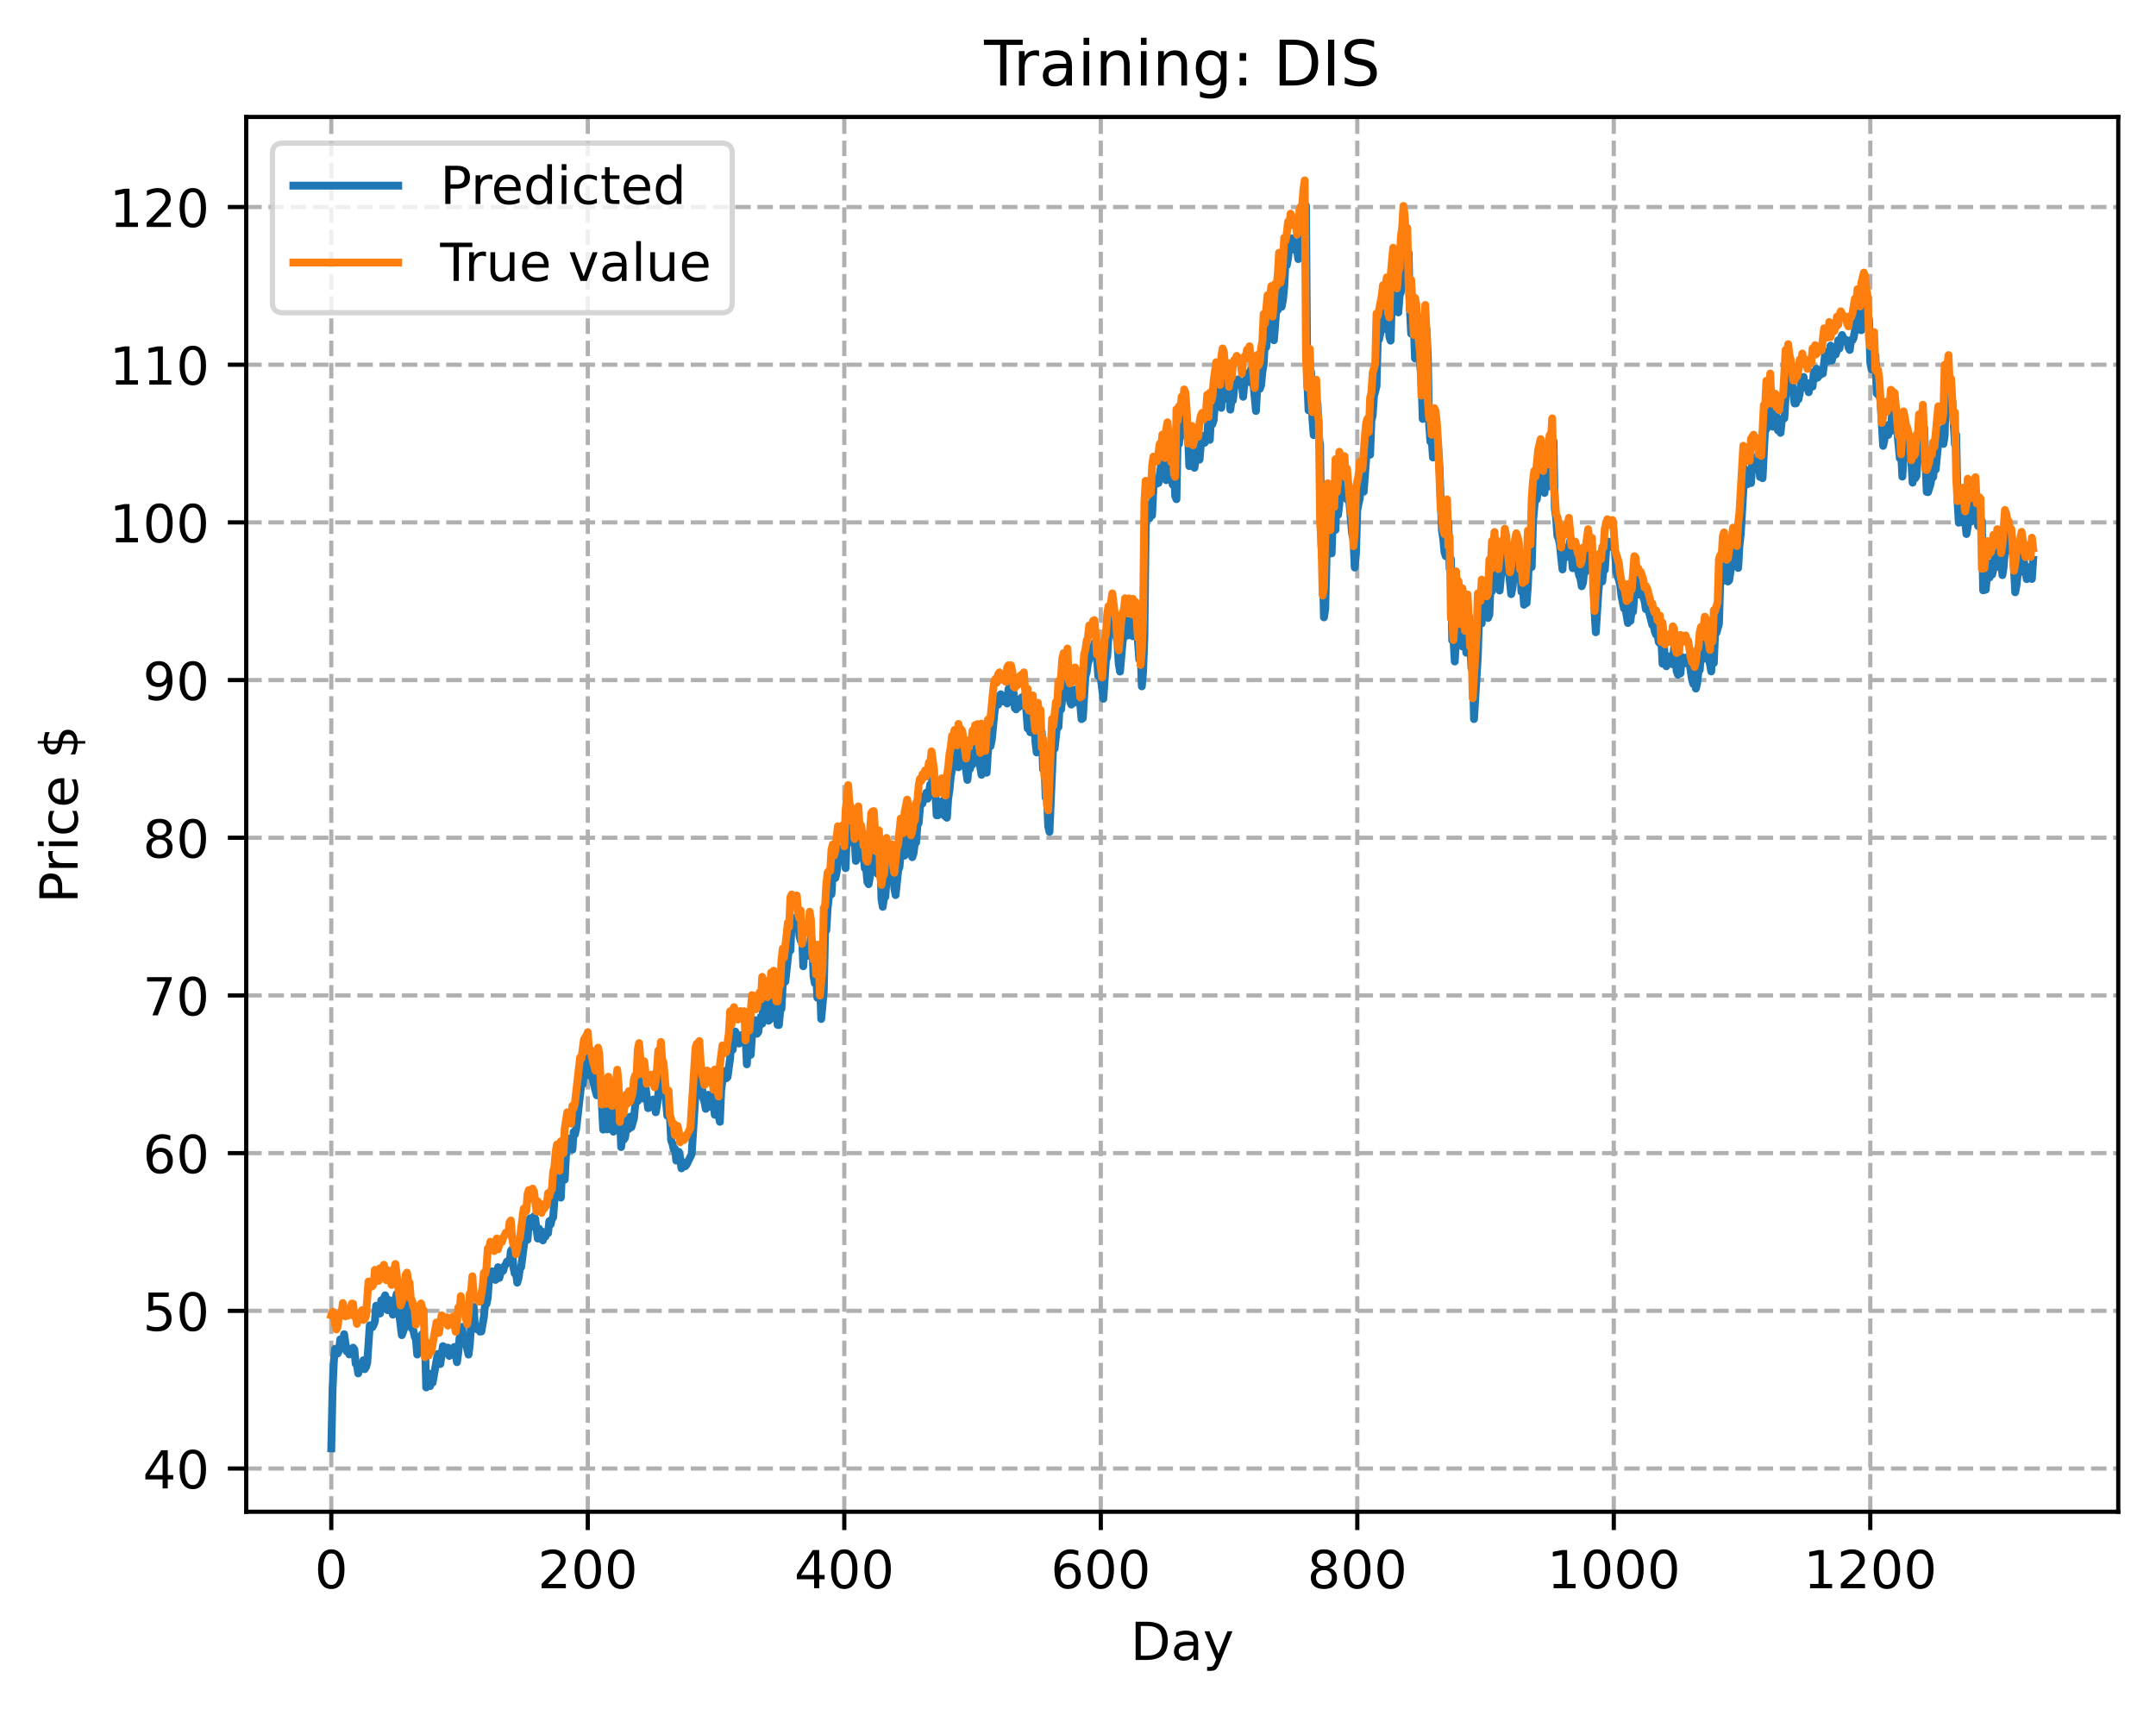 <?xml version="1.0" encoding="utf-8" standalone="no"?>
<!DOCTYPE svg PUBLIC "-//W3C//DTD SVG 1.1//EN"
  "http://www.w3.org/Graphics/SVG/1.1/DTD/svg11.dtd">
<!-- Created with matplotlib (https://matplotlib.org/) -->
<svg height="325.986pt" version="1.1" viewBox="0 0 411.286 325.986" width="411.286pt" xmlns="http://www.w3.org/2000/svg" xmlns:xlink="http://www.w3.org/1999/xlink">
 <defs>
  <style type="text/css">
*{stroke-linecap:butt;stroke-linejoin:round;}
  </style>
 </defs>
 <g id="figure_1">
  <g id="patch_1">
   <path d="M 0 325.986 
L 411.286 325.986 
L 411.286 0 
L 0 0 
z
" style="fill:#ffffff;"/>
  </g>
  <g id="axes_1">
   <g id="patch_2">
    <path d="M 46.966 288.43 
L 404.086 288.43 
L 404.086 22.318 
L 46.966 22.318 
z
" style="fill:#ffffff;"/>
   </g>
   <g id="matplotlib.axis_1">
    <g id="xtick_1">
     <g id="line2d_1">
      <path clip-path="url(#p3ef8cdf793)" d="M 63.198 288.43 
L 63.198 22.318 
" style="fill:none;stroke:#b0b0b0;stroke-dasharray:2.96,1.28;stroke-dashoffset:0;stroke-width:0.8;"/>
     </g>
     <g id="line2d_2">
      <defs>
       <path d="M 0 0 
L 0 3.5 
" id="mb8aaba0cd6" style="stroke:#000000;stroke-width:0.8;"/>
      </defs>
      <g>
       <use style="stroke:#000000;stroke-width:0.8;" x="63.198" xlink:href="#mb8aaba0cd6" y="288.43"/>
      </g>
     </g>
     <g id="text_1">
      <!-- 0 -->
      <defs>
       <path d="M 31.781 66.406 
Q 24.172 66.406 20.328 58.906 
Q 16.5 51.422 16.5 36.375 
Q 16.5 21.391 20.328 13.891 
Q 24.172 6.391 31.781 6.391 
Q 39.453 6.391 43.281 13.891 
Q 47.125 21.391 47.125 36.375 
Q 47.125 51.422 43.281 58.906 
Q 39.453 66.406 31.781 66.406 
z
M 31.781 74.219 
Q 44.047 74.219 50.516 64.516 
Q 56.984 54.828 56.984 36.375 
Q 56.984 17.969 50.516 8.266 
Q 44.047 -1.422 31.781 -1.422 
Q 19.531 -1.422 13.062 8.266 
Q 6.594 17.969 6.594 36.375 
Q 6.594 54.828 13.062 64.516 
Q 19.531 74.219 31.781 74.219 
z
" id="DejaVuSans-48"/>
      </defs>
      <g transform="translate(60.017 303.029)scale(0.1 -0.1)">
       <use xlink:href="#DejaVuSans-48"/>
      </g>
     </g>
    </g>
    <g id="xtick_2">
     <g id="line2d_3">
      <path clip-path="url(#p3ef8cdf793)" d="M 112.129 288.43 
L 112.129 22.318 
" style="fill:none;stroke:#b0b0b0;stroke-dasharray:2.96,1.28;stroke-dashoffset:0;stroke-width:0.8;"/>
     </g>
     <g id="line2d_4">
      <g>
       <use style="stroke:#000000;stroke-width:0.8;" x="112.129" xlink:href="#mb8aaba0cd6" y="288.43"/>
      </g>
     </g>
     <g id="text_2">
      <!-- 200 -->
      <defs>
       <path d="M 19.188 8.297 
L 53.609 8.297 
L 53.609 0 
L 7.328 0 
L 7.328 8.297 
Q 12.938 14.109 22.625 23.891 
Q 32.328 33.688 34.812 36.531 
Q 39.547 41.844 41.422 45.531 
Q 43.312 49.219 43.312 52.781 
Q 43.312 58.594 39.234 62.25 
Q 35.156 65.922 28.609 65.922 
Q 23.969 65.922 18.812 64.312 
Q 13.672 62.703 7.812 59.422 
L 7.812 69.391 
Q 13.766 71.781 18.938 73 
Q 24.125 74.219 28.422 74.219 
Q 39.75 74.219 46.484 68.547 
Q 53.219 62.891 53.219 53.422 
Q 53.219 48.922 51.531 44.891 
Q 49.859 40.875 45.406 35.406 
Q 44.188 33.984 37.641 27.219 
Q 31.109 20.453 19.188 8.297 
z
" id="DejaVuSans-50"/>
      </defs>
      <g transform="translate(102.585 303.029)scale(0.1 -0.1)">
       <use xlink:href="#DejaVuSans-50"/>
       <use x="63.623" xlink:href="#DejaVuSans-48"/>
       <use x="127.246" xlink:href="#DejaVuSans-48"/>
      </g>
     </g>
    </g>
    <g id="xtick_3">
     <g id="line2d_5">
      <path clip-path="url(#p3ef8cdf793)" d="M 161.06 288.43 
L 161.06 22.318 
" style="fill:none;stroke:#b0b0b0;stroke-dasharray:2.96,1.28;stroke-dashoffset:0;stroke-width:0.8;"/>
     </g>
     <g id="line2d_6">
      <g>
       <use style="stroke:#000000;stroke-width:0.8;" x="161.06" xlink:href="#mb8aaba0cd6" y="288.43"/>
      </g>
     </g>
     <g id="text_3">
      <!-- 400 -->
      <defs>
       <path d="M 37.797 64.312 
L 12.891 25.391 
L 37.797 25.391 
z
M 35.203 72.906 
L 47.609 72.906 
L 47.609 25.391 
L 58.016 25.391 
L 58.016 17.188 
L 47.609 17.188 
L 47.609 0 
L 37.797 0 
L 37.797 17.188 
L 4.891 17.188 
L 4.891 26.703 
z
" id="DejaVuSans-52"/>
      </defs>
      <g transform="translate(151.516 303.029)scale(0.1 -0.1)">
       <use xlink:href="#DejaVuSans-52"/>
       <use x="63.623" xlink:href="#DejaVuSans-48"/>
       <use x="127.246" xlink:href="#DejaVuSans-48"/>
      </g>
     </g>
    </g>
    <g id="xtick_4">
     <g id="line2d_7">
      <path clip-path="url(#p3ef8cdf793)" d="M 209.99 288.43 
L 209.99 22.318 
" style="fill:none;stroke:#b0b0b0;stroke-dasharray:2.96,1.28;stroke-dashoffset:0;stroke-width:0.8;"/>
     </g>
     <g id="line2d_8">
      <g>
       <use style="stroke:#000000;stroke-width:0.8;" x="209.99" xlink:href="#mb8aaba0cd6" y="288.43"/>
      </g>
     </g>
     <g id="text_4">
      <!-- 600 -->
      <defs>
       <path d="M 33.016 40.375 
Q 26.375 40.375 22.484 35.828 
Q 18.609 31.297 18.609 23.391 
Q 18.609 15.531 22.484 10.953 
Q 26.375 6.391 33.016 6.391 
Q 39.656 6.391 43.531 10.953 
Q 47.406 15.531 47.406 23.391 
Q 47.406 31.297 43.531 35.828 
Q 39.656 40.375 33.016 40.375 
z
M 52.594 71.297 
L 52.594 62.312 
Q 48.875 64.062 45.094 64.984 
Q 41.312 65.922 37.594 65.922 
Q 27.828 65.922 22.672 59.328 
Q 17.531 52.734 16.797 39.406 
Q 19.672 43.656 24.016 45.922 
Q 28.375 48.188 33.594 48.188 
Q 44.578 48.188 50.953 41.516 
Q 57.328 34.859 57.328 23.391 
Q 57.328 12.156 50.688 5.359 
Q 44.047 -1.422 33.016 -1.422 
Q 20.359 -1.422 13.672 8.266 
Q 6.984 17.969 6.984 36.375 
Q 6.984 53.656 15.188 63.938 
Q 23.391 74.219 37.203 74.219 
Q 40.922 74.219 44.703 73.484 
Q 48.484 72.75 52.594 71.297 
z
" id="DejaVuSans-54"/>
      </defs>
      <g transform="translate(200.446 303.029)scale(0.1 -0.1)">
       <use xlink:href="#DejaVuSans-54"/>
       <use x="63.623" xlink:href="#DejaVuSans-48"/>
       <use x="127.246" xlink:href="#DejaVuSans-48"/>
      </g>
     </g>
    </g>
    <g id="xtick_5">
     <g id="line2d_9">
      <path clip-path="url(#p3ef8cdf793)" d="M 258.921 288.43 
L 258.921 22.318 
" style="fill:none;stroke:#b0b0b0;stroke-dasharray:2.96,1.28;stroke-dashoffset:0;stroke-width:0.8;"/>
     </g>
     <g id="line2d_10">
      <g>
       <use style="stroke:#000000;stroke-width:0.8;" x="258.921" xlink:href="#mb8aaba0cd6" y="288.43"/>
      </g>
     </g>
     <g id="text_5">
      <!-- 800 -->
      <defs>
       <path d="M 31.781 34.625 
Q 24.75 34.625 20.719 30.859 
Q 16.703 27.094 16.703 20.516 
Q 16.703 13.922 20.719 10.156 
Q 24.75 6.391 31.781 6.391 
Q 38.812 6.391 42.859 10.172 
Q 46.922 13.969 46.922 20.516 
Q 46.922 27.094 42.891 30.859 
Q 38.875 34.625 31.781 34.625 
z
M 21.922 38.812 
Q 15.578 40.375 12.031 44.719 
Q 8.5 49.078 8.5 55.328 
Q 8.5 64.062 14.719 69.141 
Q 20.953 74.219 31.781 74.219 
Q 42.672 74.219 48.875 69.141 
Q 55.078 64.062 55.078 55.328 
Q 55.078 49.078 51.531 44.719 
Q 48 40.375 41.703 38.812 
Q 48.828 37.156 52.797 32.312 
Q 56.781 27.484 56.781 20.516 
Q 56.781 9.906 50.312 4.234 
Q 43.844 -1.422 31.781 -1.422 
Q 19.734 -1.422 13.25 4.234 
Q 6.781 9.906 6.781 20.516 
Q 6.781 27.484 10.781 32.312 
Q 14.797 37.156 21.922 38.812 
z
M 18.312 54.391 
Q 18.312 48.734 21.844 45.562 
Q 25.391 42.391 31.781 42.391 
Q 38.141 42.391 41.719 45.562 
Q 45.312 48.734 45.312 54.391 
Q 45.312 60.062 41.719 63.234 
Q 38.141 66.406 31.781 66.406 
Q 25.391 66.406 21.844 63.234 
Q 18.312 60.062 18.312 54.391 
z
" id="DejaVuSans-56"/>
      </defs>
      <g transform="translate(249.377 303.029)scale(0.1 -0.1)">
       <use xlink:href="#DejaVuSans-56"/>
       <use x="63.623" xlink:href="#DejaVuSans-48"/>
       <use x="127.246" xlink:href="#DejaVuSans-48"/>
      </g>
     </g>
    </g>
    <g id="xtick_6">
     <g id="line2d_11">
      <path clip-path="url(#p3ef8cdf793)" d="M 307.851 288.43 
L 307.851 22.318 
" style="fill:none;stroke:#b0b0b0;stroke-dasharray:2.96,1.28;stroke-dashoffset:0;stroke-width:0.8;"/>
     </g>
     <g id="line2d_12">
      <g>
       <use style="stroke:#000000;stroke-width:0.8;" x="307.851" xlink:href="#mb8aaba0cd6" y="288.43"/>
      </g>
     </g>
     <g id="text_6">
      <!-- 1000 -->
      <defs>
       <path d="M 12.406 8.297 
L 28.516 8.297 
L 28.516 63.922 
L 10.984 60.406 
L 10.984 69.391 
L 28.422 72.906 
L 38.281 72.906 
L 38.281 8.297 
L 54.391 8.297 
L 54.391 0 
L 12.406 0 
z
" id="DejaVuSans-49"/>
      </defs>
      <g transform="translate(295.126 303.029)scale(0.1 -0.1)">
       <use xlink:href="#DejaVuSans-49"/>
       <use x="63.623" xlink:href="#DejaVuSans-48"/>
       <use x="127.246" xlink:href="#DejaVuSans-48"/>
       <use x="190.869" xlink:href="#DejaVuSans-48"/>
      </g>
     </g>
    </g>
    <g id="xtick_7">
     <g id="line2d_13">
      <path clip-path="url(#p3ef8cdf793)" d="M 356.782 288.43 
L 356.782 22.318 
" style="fill:none;stroke:#b0b0b0;stroke-dasharray:2.96,1.28;stroke-dashoffset:0;stroke-width:0.8;"/>
     </g>
     <g id="line2d_14">
      <g>
       <use style="stroke:#000000;stroke-width:0.8;" x="356.782" xlink:href="#mb8aaba0cd6" y="288.43"/>
      </g>
     </g>
     <g id="text_7">
      <!-- 1200 -->
      <g transform="translate(344.057 303.029)scale(0.1 -0.1)">
       <use xlink:href="#DejaVuSans-49"/>
       <use x="63.623" xlink:href="#DejaVuSans-50"/>
       <use x="127.246" xlink:href="#DejaVuSans-48"/>
       <use x="190.869" xlink:href="#DejaVuSans-48"/>
      </g>
     </g>
    </g>
    <g id="text_8">
     <!-- Day -->
     <defs>
      <path d="M 19.672 64.797 
L 19.672 8.109 
L 31.594 8.109 
Q 46.688 8.109 53.688 14.938 
Q 60.688 21.781 60.688 36.531 
Q 60.688 51.172 53.688 57.984 
Q 46.688 64.797 31.594 64.797 
z
M 9.812 72.906 
L 30.078 72.906 
Q 51.266 72.906 61.172 64.094 
Q 71.094 55.281 71.094 36.531 
Q 71.094 17.672 61.125 8.828 
Q 51.172 0 30.078 0 
L 9.812 0 
z
" id="DejaVuSans-68"/>
      <path d="M 34.281 27.484 
Q 23.391 27.484 19.188 25 
Q 14.984 22.516 14.984 16.5 
Q 14.984 11.719 18.141 8.906 
Q 21.297 6.109 26.703 6.109 
Q 34.188 6.109 38.703 11.406 
Q 43.219 16.703 43.219 25.484 
L 43.219 27.484 
z
M 52.203 31.203 
L 52.203 0 
L 43.219 0 
L 43.219 8.297 
Q 40.141 3.328 35.547 0.953 
Q 30.953 -1.422 24.312 -1.422 
Q 15.922 -1.422 10.953 3.297 
Q 6 8.016 6 15.922 
Q 6 25.141 12.172 29.828 
Q 18.359 34.516 30.609 34.516 
L 43.219 34.516 
L 43.219 35.406 
Q 43.219 41.609 39.141 45 
Q 35.062 48.391 27.688 48.391 
Q 23 48.391 18.547 47.266 
Q 14.109 46.141 10.016 43.891 
L 10.016 52.203 
Q 14.938 54.109 19.578 55.047 
Q 24.219 56 28.609 56 
Q 40.484 56 46.344 49.844 
Q 52.203 43.703 52.203 31.203 
z
" id="DejaVuSans-97"/>
      <path d="M 32.172 -5.078 
Q 28.375 -14.844 24.75 -17.812 
Q 21.141 -20.797 15.094 -20.797 
L 7.906 -20.797 
L 7.906 -13.281 
L 13.188 -13.281 
Q 16.891 -13.281 18.938 -11.516 
Q 21 -9.766 23.484 -3.219 
L 25.094 0.875 
L 2.984 54.688 
L 12.5 54.688 
L 29.594 11.922 
L 46.688 54.688 
L 56.203 54.688 
z
" id="DejaVuSans-121"/>
     </defs>
     <g transform="translate(215.652 316.707)scale(0.1 -0.1)">
      <use xlink:href="#DejaVuSans-68"/>
      <use x="77.002" xlink:href="#DejaVuSans-97"/>
      <use x="138.281" xlink:href="#DejaVuSans-121"/>
     </g>
    </g>
   </g>
   <g id="matplotlib.axis_2">
    <g id="ytick_1">
     <g id="line2d_15">
      <path clip-path="url(#p3ef8cdf793)" d="M 46.966 280.182 
L 404.086 280.182 
" style="fill:none;stroke:#b0b0b0;stroke-dasharray:2.96,1.28;stroke-dashoffset:0;stroke-width:0.8;"/>
     </g>
     <g id="line2d_16">
      <defs>
       <path d="M 0 0 
L -3.5 0 
" id="m46740836fe" style="stroke:#000000;stroke-width:0.8;"/>
      </defs>
      <g>
       <use style="stroke:#000000;stroke-width:0.8;" x="46.966" xlink:href="#m46740836fe" y="280.182"/>
      </g>
     </g>
     <g id="text_9">
      <!-- 40 -->
      <g transform="translate(27.241 283.981)scale(0.1 -0.1)">
       <use xlink:href="#DejaVuSans-52"/>
       <use x="63.623" xlink:href="#DejaVuSans-48"/>
      </g>
     </g>
    </g>
    <g id="ytick_2">
     <g id="line2d_17">
      <path clip-path="url(#p3ef8cdf793)" d="M 46.966 250.096 
L 404.086 250.096 
" style="fill:none;stroke:#b0b0b0;stroke-dasharray:2.96,1.28;stroke-dashoffset:0;stroke-width:0.8;"/>
     </g>
     <g id="line2d_18">
      <g>
       <use style="stroke:#000000;stroke-width:0.8;" x="46.966" xlink:href="#m46740836fe" y="250.096"/>
      </g>
     </g>
     <g id="text_10">
      <!-- 50 -->
      <defs>
       <path d="M 10.797 72.906 
L 49.516 72.906 
L 49.516 64.594 
L 19.828 64.594 
L 19.828 46.734 
Q 21.969 47.469 24.109 47.828 
Q 26.266 48.188 28.422 48.188 
Q 40.625 48.188 47.75 41.5 
Q 54.891 34.812 54.891 23.391 
Q 54.891 11.625 47.562 5.094 
Q 40.234 -1.422 26.906 -1.422 
Q 22.312 -1.422 17.547 -0.641 
Q 12.797 0.141 7.719 1.703 
L 7.719 11.625 
Q 12.109 9.234 16.797 8.062 
Q 21.484 6.891 26.703 6.891 
Q 35.156 6.891 40.078 11.328 
Q 45.016 15.766 45.016 23.391 
Q 45.016 31 40.078 35.438 
Q 35.156 39.891 26.703 39.891 
Q 22.75 39.891 18.812 39.016 
Q 14.891 38.141 10.797 36.281 
z
" id="DejaVuSans-53"/>
      </defs>
      <g transform="translate(27.241 253.896)scale(0.1 -0.1)">
       <use xlink:href="#DejaVuSans-53"/>
       <use x="63.623" xlink:href="#DejaVuSans-48"/>
      </g>
     </g>
    </g>
    <g id="ytick_3">
     <g id="line2d_19">
      <path clip-path="url(#p3ef8cdf793)" d="M 46.966 220.011 
L 404.086 220.011 
" style="fill:none;stroke:#b0b0b0;stroke-dasharray:2.96,1.28;stroke-dashoffset:0;stroke-width:0.8;"/>
     </g>
     <g id="line2d_20">
      <g>
       <use style="stroke:#000000;stroke-width:0.8;" x="46.966" xlink:href="#m46740836fe" y="220.011"/>
      </g>
     </g>
     <g id="text_11">
      <!-- 60 -->
      <g transform="translate(27.241 223.81)scale(0.1 -0.1)">
       <use xlink:href="#DejaVuSans-54"/>
       <use x="63.623" xlink:href="#DejaVuSans-48"/>
      </g>
     </g>
    </g>
    <g id="ytick_4">
     <g id="line2d_21">
      <path clip-path="url(#p3ef8cdf793)" d="M 46.966 189.926 
L 404.086 189.926 
" style="fill:none;stroke:#b0b0b0;stroke-dasharray:2.96,1.28;stroke-dashoffset:0;stroke-width:0.8;"/>
     </g>
     <g id="line2d_22">
      <g>
       <use style="stroke:#000000;stroke-width:0.8;" x="46.966" xlink:href="#m46740836fe" y="189.926"/>
      </g>
     </g>
     <g id="text_12">
      <!-- 70 -->
      <defs>
       <path d="M 8.203 72.906 
L 55.078 72.906 
L 55.078 68.703 
L 28.609 0 
L 18.312 0 
L 43.219 64.594 
L 8.203 64.594 
z
" id="DejaVuSans-55"/>
      </defs>
      <g transform="translate(27.241 193.725)scale(0.1 -0.1)">
       <use xlink:href="#DejaVuSans-55"/>
       <use x="63.623" xlink:href="#DejaVuSans-48"/>
      </g>
     </g>
    </g>
    <g id="ytick_5">
     <g id="line2d_23">
      <path clip-path="url(#p3ef8cdf793)" d="M 46.966 159.84 
L 404.086 159.84 
" style="fill:none;stroke:#b0b0b0;stroke-dasharray:2.96,1.28;stroke-dashoffset:0;stroke-width:0.8;"/>
     </g>
     <g id="line2d_24">
      <g>
       <use style="stroke:#000000;stroke-width:0.8;" x="46.966" xlink:href="#m46740836fe" y="159.84"/>
      </g>
     </g>
     <g id="text_13">
      <!-- 80 -->
      <g transform="translate(27.241 163.639)scale(0.1 -0.1)">
       <use xlink:href="#DejaVuSans-56"/>
       <use x="63.623" xlink:href="#DejaVuSans-48"/>
      </g>
     </g>
    </g>
    <g id="ytick_6">
     <g id="line2d_25">
      <path clip-path="url(#p3ef8cdf793)" d="M 46.966 129.755 
L 404.086 129.755 
" style="fill:none;stroke:#b0b0b0;stroke-dasharray:2.96,1.28;stroke-dashoffset:0;stroke-width:0.8;"/>
     </g>
     <g id="line2d_26">
      <g>
       <use style="stroke:#000000;stroke-width:0.8;" x="46.966" xlink:href="#m46740836fe" y="129.755"/>
      </g>
     </g>
     <g id="text_14">
      <!-- 90 -->
      <defs>
       <path d="M 10.984 1.516 
L 10.984 10.5 
Q 14.703 8.734 18.5 7.812 
Q 22.312 6.891 25.984 6.891 
Q 35.75 6.891 40.891 13.453 
Q 46.047 20.016 46.781 33.406 
Q 43.953 29.203 39.594 26.953 
Q 35.25 24.703 29.984 24.703 
Q 19.047 24.703 12.672 31.312 
Q 6.297 37.938 6.297 49.422 
Q 6.297 60.641 12.938 67.422 
Q 19.578 74.219 30.609 74.219 
Q 43.266 74.219 49.922 64.516 
Q 56.594 54.828 56.594 36.375 
Q 56.594 19.141 48.406 8.859 
Q 40.234 -1.422 26.422 -1.422 
Q 22.703 -1.422 18.891 -0.688 
Q 15.094 0.047 10.984 1.516 
z
M 30.609 32.422 
Q 37.25 32.422 41.125 36.953 
Q 45.016 41.5 45.016 49.422 
Q 45.016 57.281 41.125 61.844 
Q 37.25 66.406 30.609 66.406 
Q 23.969 66.406 20.094 61.844 
Q 16.219 57.281 16.219 49.422 
Q 16.219 41.5 20.094 36.953 
Q 23.969 32.422 30.609 32.422 
z
" id="DejaVuSans-57"/>
      </defs>
      <g transform="translate(27.241 133.554)scale(0.1 -0.1)">
       <use xlink:href="#DejaVuSans-57"/>
       <use x="63.623" xlink:href="#DejaVuSans-48"/>
      </g>
     </g>
    </g>
    <g id="ytick_7">
     <g id="line2d_27">
      <path clip-path="url(#p3ef8cdf793)" d="M 46.966 99.669 
L 404.086 99.669 
" style="fill:none;stroke:#b0b0b0;stroke-dasharray:2.96,1.28;stroke-dashoffset:0;stroke-width:0.8;"/>
     </g>
     <g id="line2d_28">
      <g>
       <use style="stroke:#000000;stroke-width:0.8;" x="46.966" xlink:href="#m46740836fe" y="99.669"/>
      </g>
     </g>
     <g id="text_15">
      <!-- 100 -->
      <g transform="translate(20.878 103.469)scale(0.1 -0.1)">
       <use xlink:href="#DejaVuSans-49"/>
       <use x="63.623" xlink:href="#DejaVuSans-48"/>
       <use x="127.246" xlink:href="#DejaVuSans-48"/>
      </g>
     </g>
    </g>
    <g id="ytick_8">
     <g id="line2d_29">
      <path clip-path="url(#p3ef8cdf793)" d="M 46.966 69.584 
L 404.086 69.584 
" style="fill:none;stroke:#b0b0b0;stroke-dasharray:2.96,1.28;stroke-dashoffset:0;stroke-width:0.8;"/>
     </g>
     <g id="line2d_30">
      <g>
       <use style="stroke:#000000;stroke-width:0.8;" x="46.966" xlink:href="#m46740836fe" y="69.584"/>
      </g>
     </g>
     <g id="text_16">
      <!-- 110 -->
      <g transform="translate(20.878 73.383)scale(0.1 -0.1)">
       <use xlink:href="#DejaVuSans-49"/>
       <use x="63.623" xlink:href="#DejaVuSans-49"/>
       <use x="127.246" xlink:href="#DejaVuSans-48"/>
      </g>
     </g>
    </g>
    <g id="ytick_9">
     <g id="line2d_31">
      <path clip-path="url(#p3ef8cdf793)" d="M 46.966 39.499 
L 404.086 39.499 
" style="fill:none;stroke:#b0b0b0;stroke-dasharray:2.96,1.28;stroke-dashoffset:0;stroke-width:0.8;"/>
     </g>
     <g id="line2d_32">
      <g>
       <use style="stroke:#000000;stroke-width:0.8;" x="46.966" xlink:href="#m46740836fe" y="39.499"/>
      </g>
     </g>
     <g id="text_17">
      <!-- 120 -->
      <g transform="translate(20.878 43.298)scale(0.1 -0.1)">
       <use xlink:href="#DejaVuSans-49"/>
       <use x="63.623" xlink:href="#DejaVuSans-50"/>
       <use x="127.246" xlink:href="#DejaVuSans-48"/>
      </g>
     </g>
    </g>
    <g id="text_18">
     <!-- Price $ -->
     <defs>
      <path d="M 19.672 64.797 
L 19.672 37.406 
L 32.078 37.406 
Q 38.969 37.406 42.719 40.969 
Q 46.484 44.531 46.484 51.125 
Q 46.484 57.672 42.719 61.234 
Q 38.969 64.797 32.078 64.797 
z
M 9.812 72.906 
L 32.078 72.906 
Q 44.344 72.906 50.609 67.359 
Q 56.891 61.812 56.891 51.125 
Q 56.891 40.328 50.609 34.812 
Q 44.344 29.297 32.078 29.297 
L 19.672 29.297 
L 19.672 0 
L 9.812 0 
z
" id="DejaVuSans-80"/>
      <path d="M 41.109 46.297 
Q 39.594 47.172 37.812 47.578 
Q 36.031 48 33.891 48 
Q 26.266 48 22.188 43.047 
Q 18.109 38.094 18.109 28.812 
L 18.109 0 
L 9.078 0 
L 9.078 54.688 
L 18.109 54.688 
L 18.109 46.188 
Q 20.953 51.172 25.484 53.578 
Q 30.031 56 36.531 56 
Q 37.453 56 38.578 55.875 
Q 39.703 55.766 41.062 55.516 
z
" id="DejaVuSans-114"/>
      <path d="M 9.422 54.688 
L 18.406 54.688 
L 18.406 0 
L 9.422 0 
z
M 9.422 75.984 
L 18.406 75.984 
L 18.406 64.594 
L 9.422 64.594 
z
" id="DejaVuSans-105"/>
      <path d="M 48.781 52.594 
L 48.781 44.188 
Q 44.969 46.297 41.141 47.344 
Q 37.312 48.391 33.406 48.391 
Q 24.656 48.391 19.812 42.844 
Q 14.984 37.312 14.984 27.297 
Q 14.984 17.281 19.812 11.734 
Q 24.656 6.203 33.406 6.203 
Q 37.312 6.203 41.141 7.25 
Q 44.969 8.297 48.781 10.406 
L 48.781 2.094 
Q 45.016 0.344 40.984 -0.531 
Q 36.969 -1.422 32.422 -1.422 
Q 20.062 -1.422 12.781 6.344 
Q 5.516 14.109 5.516 27.297 
Q 5.516 40.672 12.859 48.328 
Q 20.219 56 33.016 56 
Q 37.156 56 41.109 55.141 
Q 45.062 54.297 48.781 52.594 
z
" id="DejaVuSans-99"/>
      <path d="M 56.203 29.594 
L 56.203 25.203 
L 14.891 25.203 
Q 15.484 15.922 20.484 11.062 
Q 25.484 6.203 34.422 6.203 
Q 39.594 6.203 44.453 7.469 
Q 49.312 8.734 54.109 11.281 
L 54.109 2.781 
Q 49.266 0.734 44.188 -0.344 
Q 39.109 -1.422 33.891 -1.422 
Q 20.797 -1.422 13.156 6.188 
Q 5.516 13.812 5.516 26.812 
Q 5.516 40.234 12.766 48.109 
Q 20.016 56 32.328 56 
Q 43.359 56 49.781 48.891 
Q 56.203 41.797 56.203 29.594 
z
M 47.219 32.234 
Q 47.125 39.594 43.094 43.984 
Q 39.062 48.391 32.422 48.391 
Q 24.906 48.391 20.391 44.141 
Q 15.875 39.891 15.188 32.172 
z
" id="DejaVuSans-101"/>
      <path id="DejaVuSans-32"/>
      <path d="M 33.797 -14.703 
L 28.906 -14.703 
L 28.859 0 
Q 23.734 0.094 18.609 1.188 
Q 13.484 2.297 8.297 4.5 
L 8.297 13.281 
Q 13.281 10.156 18.375 8.562 
Q 23.484 6.984 28.906 6.938 
L 28.906 29.203 
Q 18.109 30.953 13.203 35.156 
Q 8.297 39.359 8.297 46.688 
Q 8.297 54.641 13.625 59.219 
Q 18.953 63.812 28.906 64.5 
L 28.906 75.984 
L 33.797 75.984 
L 33.797 64.656 
Q 38.328 64.453 42.578 63.688 
Q 46.828 62.938 50.875 61.625 
L 50.875 53.078 
Q 46.828 55.125 42.547 56.25 
Q 38.281 57.375 33.797 57.562 
L 33.797 36.719 
Q 44.875 35.016 50.094 30.609 
Q 55.328 26.219 55.328 18.609 
Q 55.328 10.359 49.781 5.594 
Q 44.234 0.828 33.797 0.094 
z
M 28.906 37.594 
L 28.906 57.625 
Q 23.25 56.984 20.266 54.391 
Q 17.281 51.812 17.281 47.516 
Q 17.281 43.312 20.031 40.969 
Q 22.797 38.625 28.906 37.594 
z
M 33.797 28.219 
L 33.797 7.078 
Q 39.984 7.906 43.141 10.594 
Q 46.297 13.281 46.297 17.672 
Q 46.297 21.969 43.281 24.5 
Q 40.281 27.047 33.797 28.219 
z
" id="DejaVuSans-36"/>
     </defs>
     <g transform="translate(14.798 172.342)rotate(-90)scale(0.1 -0.1)">
      <use xlink:href="#DejaVuSans-80"/>
      <use x="58.553" xlink:href="#DejaVuSans-114"/>
      <use x="99.666" xlink:href="#DejaVuSans-105"/>
      <use x="127.449" xlink:href="#DejaVuSans-99"/>
      <use x="182.43" xlink:href="#DejaVuSans-101"/>
      <use x="243.953" xlink:href="#DejaVuSans-32"/>
      <use x="275.74" xlink:href="#DejaVuSans-36"/>
     </g>
    </g>
   </g>
   <g id="line2d_33">
    <path clip-path="url(#p3ef8cdf793)" d="M 63.198 276.334 
L 63.443 265.008 
L 63.688 259.678 
L 63.932 257.331 
L 64.422 258.24 
L 64.666 257.695 
L 64.911 255.546 
L 65.156 256.259 
L 65.4 256.184 
L 65.645 254.557 
L 66.134 257.834 
L 66.379 257.559 
L 66.623 258.415 
L 66.868 258.158 
L 67.113 257.42 
L 67.357 257.124 
L 67.602 257.469 
L 67.847 260.183 
L 68.091 260.371 
L 68.336 262.04 
L 68.581 261.008 
L 68.825 260.863 
L 69.07 260.85 
L 69.315 259.531 
L 69.559 261.232 
L 69.804 260.868 
L 70.049 260.046 
L 70.538 252.863 
L 70.783 252.899 
L 71.027 253.229 
L 71.272 252.792 
L 71.517 252.081 
L 71.761 249.122 
L 72.495 250.61 
L 72.74 248.073 
L 72.984 248.083 
L 73.229 247.752 
L 73.474 247.14 
L 73.718 248.222 
L 73.963 249.977 
L 74.208 248.033 
L 74.942 250.831 
L 75.186 248.35 
L 75.431 247.88 
L 75.676 246.864 
L 76.654 254.74 
L 77.144 253.437 
L 77.388 252.116 
L 77.633 248.988 
L 77.878 248.604 
L 78.122 250.149 
L 78.367 250.456 
L 78.611 253.522 
L 78.856 253.835 
L 79.101 255.002 
L 79.345 255.549 
L 79.59 258.442 
L 79.835 256.488 
L 80.079 256.279 
L 80.324 254.926 
L 80.569 254.494 
L 80.813 255.669 
L 81.058 255.787 
L 81.303 264.718 
L 81.792 262.062 
L 82.037 264.471 
L 82.281 263.61 
L 82.526 263.799 
L 83.505 258.33 
L 83.749 258.996 
L 83.994 260.252 
L 84.483 256.833 
L 84.728 256.984 
L 84.972 258.062 
L 85.217 258.007 
L 85.462 257.121 
L 85.706 258.7 
L 85.951 258.157 
L 86.196 257.981 
L 86.685 256.979 
L 87.174 259.903 
L 87.419 258.087 
L 87.664 255.285 
L 87.908 256.133 
L 88.153 253.162 
L 88.398 255.939 
L 88.642 256.281 
L 88.887 256.358 
L 89.376 258.449 
L 89.621 256.537 
L 89.866 252.621 
L 90.11 252.293 
L 90.355 249.342 
L 90.599 252.975 
L 90.844 253.572 
L 91.333 253.447 
L 91.578 254.07 
L 91.823 254.04 
L 92.312 251.235 
L 92.557 248.598 
L 92.801 248.8 
L 93.046 247.611 
L 93.291 243.93 
L 93.535 243.898 
L 93.78 242.566 
L 94.025 242.581 
L 94.269 243.645 
L 94.514 244.207 
L 94.759 243.912 
L 95.003 241.771 
L 95.248 243.832 
L 95.737 241.972 
L 95.982 242.455 
L 96.227 241.559 
L 96.471 241.293 
L 96.716 240.694 
L 96.96 240.662 
L 97.205 240.897 
L 97.45 238.704 
L 97.694 238.338 
L 97.939 241.71 
L 98.184 242.985 
L 98.428 242.744 
L 98.673 244.73 
L 98.918 243.815 
L 99.162 242.098 
L 99.407 241.787 
L 100.141 236.118 
L 100.386 236.451 
L 100.63 236.534 
L 100.875 233.289 
L 101.12 232.442 
L 101.364 234.047 
L 101.609 233.316 
L 101.854 232.055 
L 102.098 232.539 
L 102.587 236.309 
L 102.832 234.424 
L 103.077 236.326 
L 103.321 234.935 
L 103.566 236.664 
L 103.811 235.425 
L 104.055 235.925 
L 104.3 234.952 
L 104.545 235.293 
L 104.789 232.991 
L 105.034 233.62 
L 105.279 232.591 
L 105.523 232.248 
L 105.768 228.874 
L 106.013 227.893 
L 106.257 224.954 
L 106.502 223.597 
L 106.747 223.549 
L 106.991 228.499 
L 107.236 222.853 
L 107.481 223.04 
L 107.725 225.082 
L 107.97 220.36 
L 108.459 217.252 
L 108.704 219.178 
L 108.948 218.974 
L 109.193 219.345 
L 109.438 215.95 
L 109.682 216.424 
L 109.927 215.306 
L 110.906 206.681 
L 111.15 206.891 
L 111.64 203.196 
L 112.129 202.314 
L 112.374 201.683 
L 112.618 205.247 
L 112.863 204.896 
L 113.352 207.143 
L 113.842 208.981 
L 114.086 208.232 
L 114.331 204.673 
L 114.575 205.99 
L 115.065 215.524 
L 115.554 211.767 
L 115.799 215.479 
L 116.043 215.438 
L 116.288 210.341 
L 116.533 213.414 
L 116.777 213.502 
L 117.022 215.922 
L 117.267 211.991 
L 117.511 213.485 
L 118.001 208.997 
L 118.245 211.85 
L 118.49 218.855 
L 118.735 216.586 
L 118.979 217.459 
L 119.224 217.082 
L 119.713 213.675 
L 119.958 215.392 
L 120.203 213.057 
L 120.447 215.062 
L 120.936 213.369 
L 121.181 210.696 
L 121.426 209.997 
L 121.67 210.068 
L 121.915 205.046 
L 122.16 203.826 
L 122.649 209.587 
L 123.138 207.181 
L 123.628 211.432 
L 123.872 211.293 
L 124.117 210.747 
L 124.362 211.043 
L 124.606 209.782 
L 125.096 212.217 
L 125.34 210.823 
L 125.585 208.712 
L 125.83 205.277 
L 126.074 206.741 
L 126.319 203.638 
L 126.563 207.027 
L 126.808 207.473 
L 127.297 212.881 
L 127.542 212.732 
L 127.787 212.81 
L 128.031 217.565 
L 128.276 218.222 
L 128.521 219.282 
L 128.765 219.178 
L 129.01 221.441 
L 129.255 219.985 
L 129.499 219.755 
L 129.744 220.921 
L 129.989 222.913 
L 130.233 222.564 
L 130.478 221.766 
L 130.723 222.52 
L 130.967 222.22 
L 131.946 220.207 
L 132.924 204.827 
L 133.169 204.019 
L 133.414 203.825 
L 133.658 203.362 
L 133.903 207.457 
L 134.148 209.529 
L 134.392 210.281 
L 134.637 211.57 
L 134.882 211.204 
L 135.126 208.877 
L 135.371 209.071 
L 135.616 211.204 
L 135.86 210.217 
L 136.105 210.099 
L 136.35 212.698 
L 136.594 208.885 
L 137.084 212.804 
L 137.328 214.037 
L 137.573 208.088 
L 138.062 204.352 
L 138.307 205.498 
L 138.551 205.732 
L 138.796 205.487 
L 139.285 201.868 
L 139.53 197.681 
L 139.775 200.288 
L 140.019 197.467 
L 140.264 196.81 
L 140.509 197.559 
L 140.753 197.771 
L 140.998 199.098 
L 141.243 198.727 
L 141.487 197.47 
L 141.732 198.075 
L 141.977 197.962 
L 142.221 197.523 
L 142.466 203.069 
L 142.711 198.796 
L 142.955 199.539 
L 143.2 201.261 
L 143.689 194.558 
L 143.934 194.624 
L 144.423 197.224 
L 144.668 196.875 
L 144.912 194.736 
L 145.157 193.949 
L 145.402 195.313 
L 145.646 190.989 
L 146.136 192.875 
L 146.38 191.749 
L 146.625 194.758 
L 146.87 194.535 
L 147.114 193.755 
L 147.359 190.08 
L 147.604 191.136 
L 147.848 189.756 
L 148.338 195.545 
L 148.582 195.571 
L 148.827 192.917 
L 149.072 192.485 
L 149.316 187.889 
L 149.561 185.594 
L 149.806 187.29 
L 150.295 182.902 
L 150.539 180.568 
L 150.784 181.343 
L 151.029 175.681 
L 151.273 175.143 
L 151.763 175.93 
L 152.007 176.762 
L 152.252 175.181 
L 152.497 178.519 
L 152.741 179.466 
L 152.986 178.007 
L 153.231 184.366 
L 153.475 180.853 
L 153.72 181.4 
L 153.965 181.643 
L 154.209 182.362 
L 154.454 181.729 
L 154.699 178.431 
L 154.943 180.005 
L 155.188 186.195 
L 155.433 187.59 
L 155.677 185.711 
L 155.922 190.364 
L 156.166 184.722 
L 156.411 186.573 
L 156.656 194.42 
L 157.145 189.148 
L 157.39 177.802 
L 157.634 177.491 
L 157.879 173.308 
L 158.124 171.081 
L 158.368 170.66 
L 158.613 170.616 
L 158.858 166.566 
L 159.102 165.46 
L 159.347 167.525 
L 159.592 166.515 
L 160.081 161.86 
L 160.326 163.402 
L 160.57 163.778 
L 161.06 161.598 
L 161.304 165.644 
L 161.549 158.923 
L 162.038 154.094 
L 162.283 157.474 
L 162.527 158.176 
L 162.772 160.913 
L 163.017 159.918 
L 163.261 164.257 
L 163.506 163.842 
L 163.751 159.917 
L 163.995 158.154 
L 164.24 162.568 
L 164.485 161.702 
L 164.729 163.085 
L 164.974 165.659 
L 165.219 165.482 
L 165.463 168.273 
L 165.708 168.7 
L 165.953 167.192 
L 166.442 159.517 
L 166.687 159.226 
L 166.931 159.151 
L 167.421 166.737 
L 167.665 165.389 
L 167.91 162.689 
L 168.154 171.539 
L 168.399 173.021 
L 168.644 171.209 
L 168.888 171.121 
L 169.378 164.219 
L 169.622 166.868 
L 169.867 165.846 
L 170.356 165.405 
L 170.601 169.455 
L 170.846 170.778 
L 171.335 166.11 
L 171.58 165.458 
L 172.069 160.493 
L 172.314 161.053 
L 172.558 163.244 
L 172.803 159.302 
L 173.292 156.822 
L 173.537 157.821 
L 174.026 163.547 
L 174.271 162.821 
L 174.515 160.858 
L 174.76 160.758 
L 175.005 157.487 
L 175.249 157.028 
L 175.494 154.136 
L 175.739 152.883 
L 175.983 153.293 
L 176.228 151.99 
L 176.473 152.031 
L 176.717 151.234 
L 176.962 152.382 
L 177.207 151.289 
L 177.451 149.666 
L 177.696 150.17 
L 177.941 147.564 
L 178.43 151.051 
L 178.675 155.557 
L 178.919 155.552 
L 179.164 154.071 
L 179.409 154.514 
L 179.653 153.281 
L 179.898 152.736 
L 180.142 155.591 
L 180.632 156.02 
L 180.876 152.382 
L 181.121 150.751 
L 181.366 148.213 
L 181.61 146.892 
L 181.855 144.694 
L 182.1 144.76 
L 182.344 143.532 
L 182.589 144.248 
L 182.834 146.395 
L 183.078 142.302 
L 183.323 143.368 
L 183.568 143.265 
L 183.812 143.645 
L 184.546 148.807 
L 184.791 146.49 
L 185.036 146.725 
L 185.28 145.342 
L 185.525 145.87 
L 185.77 143.61 
L 186.014 145.324 
L 186.259 142.573 
L 186.503 145.413 
L 186.748 142.383 
L 186.993 146.355 
L 187.237 147.833 
L 187.482 142.267 
L 187.727 143.743 
L 187.971 144.218 
L 188.216 147.439 
L 188.461 143.426 
L 188.705 141.493 
L 188.95 142.364 
L 189.195 141.192 
L 189.684 136.164 
L 189.929 134.093 
L 190.173 133.72 
L 190.418 134.443 
L 190.663 132.803 
L 190.907 132.455 
L 191.152 132.766 
L 191.397 133.825 
L 191.641 132.767 
L 191.886 133.184 
L 192.13 134.229 
L 192.375 131.483 
L 192.62 131.079 
L 192.864 133.477 
L 193.109 131.089 
L 193.354 132.234 
L 193.598 135.104 
L 193.843 135.342 
L 194.088 134.004 
L 194.332 134.914 
L 194.577 133.699 
L 194.822 133.143 
L 195.066 132.972 
L 195.311 132.946 
L 195.556 132.497 
L 196.045 138.993 
L 196.29 135.579 
L 196.534 139.713 
L 196.779 137.711 
L 197.024 137.456 
L 197.268 136.87 
L 197.513 141.478 
L 197.758 143.564 
L 198.002 138.606 
L 198.247 138.298 
L 198.491 142.639 
L 198.736 139.645 
L 198.981 146.821 
L 199.225 145.134 
L 199.47 152.193 
L 199.715 151.504 
L 199.959 157.681 
L 200.204 158.715 
L 200.938 141.511 
L 201.183 142.844 
L 201.672 138.28 
L 201.917 138.716 
L 202.161 134.242 
L 202.406 135.396 
L 202.651 133.285 
L 202.895 129.781 
L 203.14 128.767 
L 203.385 132.799 
L 203.629 130.821 
L 203.874 127.821 
L 204.118 133.794 
L 204.363 134.436 
L 204.608 133.843 
L 204.852 134.101 
L 205.097 132.363 
L 205.342 131.468 
L 205.586 132.658 
L 205.831 133.063 
L 206.076 134.45 
L 206.32 137.207 
L 206.565 137.033 
L 207.054 129.039 
L 207.299 128.25 
L 207.544 126.487 
L 207.788 125.91 
L 208.033 123.591 
L 208.278 124.646 
L 208.522 124.259 
L 208.767 122.65 
L 209.012 122.512 
L 209.256 125.062 
L 209.501 128.953 
L 209.746 128.578 
L 209.99 129.357 
L 210.479 133.326 
L 210.969 126.092 
L 211.213 125.288 
L 211.458 121.392 
L 211.703 119.939 
L 211.947 120.739 
L 212.437 117.47 
L 212.926 121.326 
L 213.171 122.614 
L 213.415 126.687 
L 213.66 128.136 
L 214.149 122.492 
L 214.394 121.148 
L 214.639 120.542 
L 214.883 118.374 
L 215.128 121.246 
L 215.373 120.876 
L 215.617 118.39 
L 216.106 121.393 
L 216.351 118.455 
L 216.596 119.74 
L 216.84 118.988 
L 217.33 125.843 
L 217.574 124.192 
L 217.819 130.952 
L 218.064 128.055 
L 218.308 121.602 
L 218.553 100.207 
L 218.798 96.217 
L 219.042 98.07 
L 219.287 98.884 
L 219.532 98.248 
L 219.776 98.331 
L 220.021 93.17 
L 220.266 91.379 
L 220.51 91.502 
L 220.755 92.253 
L 221 92.143 
L 221.489 88.859 
L 221.734 89.825 
L 221.978 87.149 
L 222.223 90.182 
L 222.467 91.619 
L 222.712 86.228 
L 222.957 84.887 
L 223.691 92.462 
L 223.935 88.161 
L 224.18 94.655 
L 224.425 95.246 
L 224.669 82.485 
L 224.914 84.716 
L 225.159 81.952 
L 225.403 83.181 
L 225.648 80.156 
L 225.893 81.938 
L 226.137 78.754 
L 226.382 79.371 
L 226.627 82.665 
L 226.871 88.932 
L 227.361 87.463 
L 227.605 85.565 
L 227.85 89.255 
L 228.339 85.966 
L 228.828 87.693 
L 229.073 84.921 
L 229.318 83.709 
L 229.562 83.177 
L 229.807 84.487 
L 230.052 84.027 
L 230.296 83.063 
L 230.541 79.715 
L 230.786 83.923 
L 231.03 79.338 
L 231.275 80.951 
L 231.52 80.165 
L 231.764 76.997 
L 232.254 73.543 
L 232.498 74.258 
L 232.743 74.576 
L 232.988 77.814 
L 233.232 72.427 
L 233.477 70.917 
L 233.722 71.581 
L 233.966 74.83 
L 234.211 76.188 
L 234.455 73.646 
L 234.7 78.16 
L 234.945 76.245 
L 235.189 76.407 
L 235.434 74.213 
L 235.679 73.128 
L 235.923 73.053 
L 236.168 72.374 
L 236.413 73.451 
L 236.657 72.88 
L 236.902 73.265 
L 237.147 75.705 
L 237.391 72.92 
L 237.636 72.449 
L 237.881 72.929 
L 238.125 71.169 
L 238.37 71.799 
L 238.615 70.544 
L 238.859 73.139 
L 239.104 73.127 
L 239.593 78.419 
L 239.838 73.998 
L 240.082 72.168 
L 240.327 74.184 
L 240.572 73.499 
L 240.816 70.878 
L 241.061 69.605 
L 241.306 64.451 
L 241.55 66.253 
L 242.04 60.899 
L 242.284 62.803 
L 242.774 59.135 
L 243.018 64.912 
L 243.508 58.681 
L 243.752 59.17 
L 243.997 56.997 
L 244.242 52.834 
L 244.486 58.546 
L 244.731 57.308 
L 244.976 54.802 
L 245.22 50.014 
L 245.465 50.632 
L 245.709 49.295 
L 245.954 47.004 
L 246.199 47.636 
L 246.443 45.486 
L 246.688 46.293 
L 246.933 46.228 
L 247.177 47.803 
L 247.422 47.467 
L 247.667 49.433 
L 247.911 48.803 
L 248.156 44.697 
L 248.401 44.155 
L 248.645 44.26 
L 248.89 40.93 
L 249.135 39.248 
L 249.379 72.516 
L 249.624 78.295 
L 249.869 75.861 
L 250.113 70.966 
L 250.358 79.976 
L 250.603 83.016 
L 250.847 81.471 
L 251.092 82.593 
L 251.337 76.995 
L 251.581 83.335 
L 251.826 84.797 
L 252.07 103.972 
L 252.315 107.43 
L 252.56 117.797 
L 252.804 116.205 
L 253.294 97.579 
L 253.538 96.721 
L 253.783 98.529 
L 254.028 105.58 
L 254.272 98.42 
L 254.517 98.098 
L 254.762 101.105 
L 255.006 91.984 
L 255.251 98.235 
L 255.496 96.125 
L 255.74 90.484 
L 256.23 93.577 
L 256.474 91.969 
L 256.719 91.24 
L 256.964 95.29 
L 257.208 93.572 
L 257.942 101.902 
L 258.187 102.866 
L 258.431 108.288 
L 258.676 105.528 
L 258.921 97.273 
L 259.41 94.979 
L 259.655 92.456 
L 259.899 92.698 
L 260.144 93.818 
L 260.633 87.308 
L 260.878 84.941 
L 261.123 84.212 
L 261.367 86.758 
L 261.612 80.285 
L 261.857 79.24 
L 262.101 75.563 
L 262.591 73.705 
L 262.835 64.271 
L 263.08 64.768 
L 263.814 61.013 
L 264.058 58.921 
L 264.303 62.797 
L 264.548 58.905 
L 264.792 57.424 
L 265.037 64.263 
L 265.282 64.993 
L 265.526 57.035 
L 266.016 51.893 
L 266.26 54.603 
L 266.505 55.528 
L 266.75 59.608 
L 266.994 56.373 
L 267.239 55.757 
L 267.484 49.776 
L 267.728 48.107 
L 267.973 44.07 
L 268.218 46.024 
L 268.462 50.396 
L 268.707 48.222 
L 268.952 58.764 
L 269.196 63.668 
L 269.441 57.917 
L 269.685 62.084 
L 269.93 68.383 
L 270.175 61.374 
L 270.419 62.639 
L 270.909 69.704 
L 271.153 71.821 
L 271.398 79.932 
L 271.643 76.008 
L 272.132 62.836 
L 272.377 68.177 
L 272.621 80.953 
L 272.866 84.261 
L 273.111 83.778 
L 273.355 87.292 
L 273.6 86.393 
L 273.845 82.262 
L 274.089 82.798 
L 274.334 85.018 
L 274.579 88.774 
L 275.068 101.206 
L 275.313 102.798 
L 275.557 105.368 
L 275.802 106.128 
L 276.046 104.153 
L 276.291 99.592 
L 276.536 108.522 
L 276.78 106.631 
L 277.025 122.187 
L 277.27 121.94 
L 277.514 126.216 
L 277.759 121.812 
L 278.004 113.257 
L 278.248 118.117 
L 278.493 115.196 
L 278.738 121.021 
L 278.982 123.352 
L 279.227 116.491 
L 279.472 118.494 
L 279.716 124.538 
L 279.961 118.474 
L 280.206 117.608 
L 280.695 127.461 
L 280.94 126.841 
L 281.184 137.203 
L 281.918 125.143 
L 282.163 117.452 
L 282.407 118.473 
L 282.652 118.945 
L 282.897 114.86 
L 283.141 117.795 
L 283.386 117.605 
L 283.631 116.915 
L 283.875 117.905 
L 284.12 117.256 
L 284.365 110.887 
L 284.609 112.838 
L 284.854 107.398 
L 285.099 108.42 
L 285.343 105.694 
L 285.588 110.376 
L 285.833 110.831 
L 286.077 112.672 
L 286.567 107.4 
L 286.811 109.122 
L 287.056 108.534 
L 287.301 105.082 
L 287.545 106.294 
L 288.279 113.358 
L 288.524 112.193 
L 288.768 109.611 
L 289.013 109.424 
L 289.258 107.201 
L 289.502 106.021 
L 289.747 106.743 
L 289.992 107.901 
L 290.236 112.903 
L 290.481 111.448 
L 290.726 115.387 
L 290.97 114.604 
L 291.215 115.062 
L 291.46 111.85 
L 291.704 105.515 
L 291.949 108.079 
L 292.194 108.193 
L 292.438 99.556 
L 292.928 94.215 
L 293.172 95.266 
L 293.661 90.243 
L 294.151 88.074 
L 294.64 94.049 
L 294.885 90.747 
L 295.129 92.485 
L 295.374 92.818 
L 295.619 89.071 
L 295.863 87.278 
L 296.108 87.899 
L 296.353 84.152 
L 296.597 97.027 
L 296.842 98.724 
L 297.087 102.269 
L 297.331 102.751 
L 297.576 104.028 
L 298.065 108.65 
L 298.31 104.59 
L 298.555 106.424 
L 299.044 104.435 
L 299.289 104.594 
L 299.533 103.16 
L 300.022 108.414 
L 300.267 107.794 
L 300.756 107.593 
L 301.246 109.785 
L 301.49 110.374 
L 301.735 111.862 
L 301.98 111.171 
L 302.224 108.698 
L 302.469 109.096 
L 302.714 108.77 
L 303.203 105.218 
L 303.448 107.454 
L 303.692 107.528 
L 303.937 106.829 
L 304.182 116.67 
L 304.426 120.638 
L 304.916 112.896 
L 305.16 110.423 
L 305.405 109.825 
L 305.649 110.944 
L 305.894 108.585 
L 306.139 108.706 
L 306.383 105.087 
L 306.873 103.342 
L 307.117 104.28 
L 307.362 103.988 
L 307.607 104.477 
L 307.851 103.416 
L 308.096 105.439 
L 308.341 109.158 
L 308.83 110.673 
L 309.075 111.64 
L 309.319 113.746 
L 309.809 116.112 
L 310.053 116.015 
L 310.543 118.865 
L 310.787 115.656 
L 311.032 118.456 
L 311.277 116.46 
L 311.521 116.709 
L 312.01 110.413 
L 312.255 110.681 
L 312.5 113.439 
L 312.744 112.632 
L 312.989 113.267 
L 313.234 113.276 
L 313.723 114.684 
L 313.968 116.229 
L 314.212 115.927 
L 314.457 116.38 
L 314.946 118.216 
L 315.191 119.24 
L 315.436 119.279 
L 315.68 120.486 
L 315.925 121.093 
L 316.17 120.626 
L 316.414 122.49 
L 316.659 122.764 
L 316.904 121.637 
L 317.148 126.634 
L 317.393 122.986 
L 317.637 125.806 
L 317.882 127.121 
L 318.127 126.406 
L 318.616 126.031 
L 318.861 125.08 
L 319.105 126.756 
L 319.35 123.704 
L 319.595 124.125 
L 319.839 128.029 
L 320.084 128.727 
L 320.329 127.285 
L 320.573 128.482 
L 320.818 125.316 
L 321.063 126.431 
L 321.307 126.131 
L 321.552 126.548 
L 321.797 125.41 
L 322.041 126.424 
L 322.286 126.419 
L 322.775 129.634 
L 323.02 130.498 
L 323.265 129.964 
L 323.509 131.378 
L 323.754 130.371 
L 323.998 128.116 
L 324.243 127.833 
L 324.488 124.854 
L 324.732 123.845 
L 324.977 125.692 
L 325.466 121.872 
L 325.711 122.368 
L 325.956 125.814 
L 326.2 126.686 
L 326.445 128.107 
L 326.69 123.743 
L 326.934 126.507 
L 327.179 120.598 
L 327.424 120.768 
L 327.913 119.038 
L 328.158 110.913 
L 328.402 110.206 
L 328.647 110.849 
L 328.892 106.582 
L 329.136 105.818 
L 329.381 109.166 
L 329.625 110.95 
L 329.87 110.685 
L 330.359 107.367 
L 330.604 106.931 
L 330.849 104.852 
L 331.093 106.507 
L 331.338 107.047 
L 331.583 108.362 
L 331.827 104.007 
L 332.072 101.937 
L 332.806 89.438 
L 333.051 91.825 
L 333.295 92.423 
L 333.54 91.796 
L 333.785 90.759 
L 334.029 92.175 
L 334.274 88.012 
L 334.763 87.242 
L 335.008 87.659 
L 335.252 88.462 
L 335.497 88.4 
L 335.742 90.998 
L 335.986 90.22 
L 336.231 91.244 
L 336.72 81.678 
L 336.965 81.883 
L 337.21 77.115 
L 337.454 78.974 
L 337.699 78.899 
L 337.944 75.72 
L 338.188 81.41 
L 338.433 79.797 
L 338.678 80.056 
L 338.922 79.483 
L 339.167 82.109 
L 339.412 80.971 
L 339.656 82.589 
L 339.901 80.267 
L 340.146 79.866 
L 340.39 79.819 
L 340.88 71.254 
L 341.124 72.138 
L 341.369 70.194 
L 341.613 72.245 
L 341.858 73.148 
L 342.347 76.983 
L 342.592 76.969 
L 342.837 75.506 
L 343.081 76.202 
L 343.326 75.046 
L 343.571 73.031 
L 343.815 73.494 
L 344.06 71.919 
L 344.305 73.864 
L 344.549 74.007 
L 344.794 73.675 
L 345.039 74.837 
L 345.283 73.072 
L 345.773 73.763 
L 346.017 70.928 
L 346.262 72.279 
L 346.507 70.337 
L 346.751 72.039 
L 346.996 71.465 
L 347.24 71.521 
L 347.485 70.951 
L 347.73 71.279 
L 348.219 67.136 
L 348.464 68.456 
L 348.708 68.928 
L 348.953 68.772 
L 349.198 65.936 
L 349.442 68.805 
L 349.687 67.811 
L 349.932 67.333 
L 350.176 67.632 
L 350.421 66.916 
L 350.666 64.921 
L 350.91 66.48 
L 351.155 64.539 
L 351.4 63.918 
L 351.889 64.961 
L 352.134 65.075 
L 352.378 64.923 
L 352.623 66.324 
L 352.868 66.767 
L 353.112 64.858 
L 353.357 64.957 
L 353.601 64.486 
L 354.091 61.548 
L 354.335 62.925 
L 354.58 59.76 
L 354.825 60.809 
L 355.069 63.01 
L 355.314 58.584 
L 355.803 56.629 
L 356.048 57.345 
L 356.293 59.931 
L 356.537 60.988 
L 356.782 69.175 
L 357.027 70.486 
L 357.271 68.035 
L 357.516 69.756 
L 357.761 67.835 
L 358.005 75.047 
L 358.25 75.281 
L 358.495 74.963 
L 358.739 76.65 
L 359.228 85.072 
L 359.473 83.962 
L 359.718 81.471 
L 359.962 81.166 
L 360.207 82.999 
L 360.452 80.941 
L 360.696 82.258 
L 360.941 78.85 
L 361.186 79.059 
L 361.43 80.241 
L 361.675 79.416 
L 362.409 87.435 
L 362.654 86.163 
L 362.898 90.937 
L 363.388 82.834 
L 363.877 85.552 
L 364.122 86.026 
L 364.366 87.424 
L 364.611 87.834 
L 364.856 92.096 
L 365.1 89.517 
L 365.345 91.256 
L 365.589 90.841 
L 365.834 87.239 
L 366.079 87.734 
L 366.323 83.413 
L 366.568 86.856 
L 366.813 85.231 
L 367.057 81.614 
L 367.547 93.849 
L 367.791 93.903 
L 368.281 92.355 
L 368.525 90.762 
L 368.77 91.052 
L 369.015 88.679 
L 369.259 89.59 
L 369.993 81.94 
L 370.238 82.742 
L 370.483 82.994 
L 370.727 84.704 
L 370.972 83.13 
L 371.216 73.995 
L 371.706 74.222 
L 371.95 72.182 
L 372.195 77.958 
L 372.44 76.584 
L 372.929 84.819 
L 373.174 82.93 
L 373.418 95.325 
L 373.663 99.725 
L 373.908 97.826 
L 374.152 99.632 
L 374.397 99.35 
L 374.642 97.341 
L 375.131 101.89 
L 375.376 100.501 
L 375.62 95.742 
L 375.865 99.55 
L 376.11 99.477 
L 376.354 96.806 
L 376.599 96.35 
L 376.844 96.303 
L 377.088 95.386 
L 377.333 100.348 
L 377.577 99.416 
L 377.822 99.1 
L 378.067 99.389 
L 378.311 112.632 
L 378.801 112.508 
L 379.29 107.409 
L 379.535 110.194 
L 379.779 108.36 
L 380.024 109.631 
L 380.269 108.65 
L 380.513 106.325 
L 381.003 108.137 
L 381.247 105.227 
L 381.492 108.026 
L 381.737 106.185 
L 381.981 109.728 
L 382.226 108.156 
L 382.715 101.536 
L 382.96 102.258 
L 383.204 103.563 
L 383.449 103.668 
L 383.694 105.148 
L 383.938 105.107 
L 384.183 108.178 
L 384.428 113.006 
L 384.672 111.656 
L 384.917 109.436 
L 385.162 108.778 
L 385.406 109.131 
L 385.651 106.879 
L 385.896 105.732 
L 386.385 109.047 
L 386.63 110.5 
L 386.874 108.223 
L 387.608 110.459 
L 387.853 106.815 
L 387.853 106.815 
" style="fill:none;stroke:#1f77b4;stroke-linecap:square;stroke-width:1.5;"/>
   </g>
   <g id="line2d_34">
    <path clip-path="url(#p3ef8cdf793)" d="M 63.198 250.969 
L 63.443 250.277 
L 63.688 250.698 
L 63.932 252.684 
L 64.177 253.646 
L 64.422 253.165 
L 64.666 250.788 
L 64.911 251.149 
L 65.156 250.668 
L 65.4 248.622 
L 65.89 251.149 
L 66.134 250.517 
L 66.379 251.029 
L 66.623 250.427 
L 67.113 248.712 
L 67.357 248.742 
L 67.602 251.179 
L 67.847 251.119 
L 68.091 252.593 
L 68.336 251.42 
L 68.581 251.209 
L 68.825 251.209 
L 69.07 249.976 
L 69.315 251.841 
L 69.559 251.691 
L 69.804 251.119 
L 70.293 244.5 
L 70.538 244.861 
L 70.783 245.523 
L 71.027 245.403 
L 71.272 244.982 
L 71.517 242.274 
L 72.251 244.38 
L 72.495 241.973 
L 72.74 242.094 
L 72.984 241.853 
L 73.229 241.311 
L 73.474 242.455 
L 73.718 244.26 
L 73.963 242.334 
L 74.697 245.162 
L 74.942 242.665 
L 75.186 242.184 
L 75.431 241.161 
L 76.41 249.073 
L 76.899 247.72 
L 77.144 246.366 
L 77.388 243.207 
L 77.633 242.816 
L 77.878 244.38 
L 78.122 244.711 
L 78.367 247.81 
L 78.611 248.141 
L 78.856 249.314 
L 79.101 249.856 
L 79.345 252.744 
L 79.59 250.758 
L 79.835 250.517 
L 80.079 249.134 
L 80.324 248.682 
L 80.569 249.856 
L 80.813 249.976 
L 81.058 258.941 
L 81.547 256.234 
L 81.792 258.61 
L 82.037 257.708 
L 82.281 257.858 
L 83.26 252.323 
L 83.505 253.015 
L 83.749 254.308 
L 84.239 250.939 
L 84.483 251.119 
L 84.728 252.232 
L 84.972 252.202 
L 85.217 251.33 
L 85.462 252.924 
L 85.706 252.383 
L 85.951 252.202 
L 86.44 251.179 
L 86.93 254.098 
L 87.174 252.262 
L 87.419 249.434 
L 87.664 250.277 
L 87.908 247.298 
L 88.153 250.096 
L 88.398 250.457 
L 88.642 250.548 
L 89.132 252.654 
L 89.376 250.728 
L 89.621 246.787 
L 89.866 246.456 
L 90.11 243.508 
L 90.355 247.178 
L 90.599 247.81 
L 91.089 247.72 
L 91.333 248.351 
L 91.578 248.321 
L 92.067 245.493 
L 92.312 242.846 
L 92.557 243.056 
L 92.801 241.883 
L 93.046 238.213 
L 93.291 238.213 
L 93.535 236.919 
L 93.78 236.979 
L 94.269 238.694 
L 94.514 238.423 
L 94.759 236.287 
L 95.003 238.363 
L 95.493 236.498 
L 95.737 236.979 
L 95.982 236.076 
L 96.227 235.806 
L 96.471 235.204 
L 96.716 235.174 
L 96.96 235.415 
L 97.205 233.218 
L 97.45 232.857 
L 97.694 236.257 
L 97.939 237.551 
L 98.184 237.31 
L 98.428 239.296 
L 98.673 238.363 
L 98.918 236.618 
L 99.162 236.287 
L 99.896 230.601 
L 100.141 230.962 
L 100.386 231.082 
L 100.63 227.863 
L 100.875 227.051 
L 101.12 228.706 
L 101.364 228.014 
L 101.609 226.78 
L 101.854 227.292 
L 102.343 231.112 
L 102.587 229.217 
L 102.832 231.112 
L 103.077 229.698 
L 103.321 231.413 
L 103.566 230.15 
L 103.811 230.631 
L 104.055 229.638 
L 104.3 229.969 
L 104.545 227.653 
L 104.789 228.284 
L 105.034 227.261 
L 105.279 226.931 
L 105.523 223.561 
L 105.768 222.598 
L 106.013 219.68 
L 106.257 218.356 
L 106.502 218.356 
L 106.747 223.38 
L 106.991 217.754 
L 107.236 217.965 
L 107.481 220.041 
L 107.725 215.318 
L 108.215 212.219 
L 108.459 214.174 
L 108.704 213.994 
L 108.948 214.385 
L 109.193 210.985 
L 109.438 211.467 
L 109.682 210.353 
L 110.661 201.749 
L 110.906 201.99 
L 111.395 198.349 
L 111.884 197.537 
L 112.129 196.935 
L 112.374 200.546 
L 112.618 200.215 
L 113.108 202.471 
L 113.597 204.276 
L 113.842 203.494 
L 114.086 199.884 
L 114.331 201.177 
L 114.82 210.745 
L 115.309 206.924 
L 115.554 210.624 
L 115.799 210.564 
L 116.043 205.419 
L 116.288 208.488 
L 116.533 208.578 
L 116.777 211.015 
L 117.022 207.074 
L 117.267 208.578 
L 117.756 204.096 
L 118.001 206.984 
L 118.245 214.054 
L 118.49 211.798 
L 118.735 212.67 
L 118.979 212.279 
L 119.469 208.819 
L 119.713 210.534 
L 119.958 208.187 
L 120.203 210.203 
L 120.692 208.518 
L 120.936 205.841 
L 121.181 205.149 
L 121.426 205.239 
L 121.67 200.215 
L 121.915 199.011 
L 122.404 204.878 
L 122.894 202.501 
L 123.383 206.773 
L 123.628 206.623 
L 123.872 206.051 
L 124.117 206.322 
L 124.362 205.028 
L 124.851 207.435 
L 125.096 206.021 
L 125.34 203.885 
L 125.585 200.425 
L 125.83 201.899 
L 126.074 198.801 
L 126.319 202.23 
L 126.563 202.712 
L 127.053 208.187 
L 127.297 208.037 
L 127.542 208.097 
L 127.787 212.851 
L 128.031 213.482 
L 128.276 214.505 
L 128.521 214.355 
L 128.765 216.581 
L 129.01 215.077 
L 129.255 214.806 
L 129.499 215.949 
L 129.744 217.935 
L 129.989 217.574 
L 130.233 216.762 
L 130.478 217.514 
L 130.723 217.213 
L 131.701 215.227 
L 132.68 199.884 
L 132.924 199.132 
L 133.169 199.011 
L 133.414 198.62 
L 133.658 202.802 
L 133.903 204.938 
L 134.148 205.72 
L 134.392 207.014 
L 134.637 206.623 
L 134.882 204.246 
L 135.126 204.397 
L 135.371 206.503 
L 135.616 205.48 
L 135.86 205.329 
L 136.105 207.917 
L 136.35 204.066 
L 136.839 207.977 
L 137.084 209.21 
L 137.328 203.223 
L 137.818 199.463 
L 138.062 200.636 
L 138.307 200.907 
L 138.551 200.696 
L 139.041 197.116 
L 139.285 192.934 
L 139.53 195.582 
L 139.775 192.784 
L 140.019 192.152 
L 140.264 192.934 
L 140.509 193.175 
L 140.753 194.529 
L 140.998 194.168 
L 141.243 192.904 
L 141.487 193.506 
L 141.732 193.385 
L 141.977 192.934 
L 142.221 198.5 
L 142.466 194.198 
L 142.711 194.92 
L 142.955 196.635 
L 143.445 189.865 
L 143.689 189.926 
L 144.178 192.573 
L 144.423 192.242 
L 144.668 190.106 
L 144.912 189.324 
L 145.157 190.708 
L 145.402 186.375 
L 145.891 188.301 
L 146.136 187.188 
L 146.38 190.226 
L 146.625 190.016 
L 146.87 189.234 
L 147.114 185.533 
L 147.359 186.586 
L 147.604 185.202 
L 148.093 191.039 
L 148.338 191.069 
L 148.582 188.391 
L 148.827 187.94 
L 149.072 183.307 
L 149.316 180.99 
L 149.561 182.705 
L 150.05 178.343 
L 150.295 176.026 
L 150.539 176.838 
L 150.784 171.182 
L 151.029 170.671 
L 151.518 171.543 
L 151.763 172.416 
L 152.007 170.851 
L 152.252 174.221 
L 152.497 175.184 
L 152.741 173.709 
L 152.986 180.088 
L 153.231 176.538 
L 153.475 177.049 
L 153.72 177.26 
L 153.965 177.952 
L 154.209 177.29 
L 154.454 173.95 
L 154.699 175.515 
L 154.943 181.742 
L 155.188 183.156 
L 155.433 181.261 
L 155.677 185.924 
L 155.922 180.238 
L 156.166 182.073 
L 156.411 189.956 
L 156.9 184.63 
L 157.145 173.198 
L 157.39 172.867 
L 157.634 168.685 
L 157.879 166.489 
L 158.124 166.128 
L 158.368 166.158 
L 158.613 162.157 
L 158.858 161.104 
L 159.102 163.24 
L 159.347 162.277 
L 159.836 157.644 
L 160.081 159.208 
L 160.326 159.599 
L 160.815 157.403 
L 161.06 161.465 
L 161.304 154.696 
L 161.794 149.792 
L 162.038 153.191 
L 162.283 153.913 
L 162.527 156.681 
L 162.772 155.688 
L 163.017 160.051 
L 163.261 159.63 
L 163.506 155.658 
L 163.751 153.853 
L 163.995 158.276 
L 164.24 157.403 
L 164.485 158.787 
L 164.729 161.374 
L 164.974 161.194 
L 165.219 163.992 
L 165.463 164.413 
L 165.708 162.879 
L 166.197 155.117 
L 166.442 154.816 
L 166.687 154.756 
L 167.176 162.458 
L 167.421 161.134 
L 167.665 158.426 
L 167.91 167.331 
L 168.154 168.836 
L 168.399 167 
L 168.644 166.88 
L 169.133 159.87 
L 169.378 162.518 
L 169.622 161.495 
L 170.112 161.074 
L 170.356 165.165 
L 170.601 166.519 
L 171.09 161.826 
L 171.335 161.164 
L 171.824 156.17 
L 172.069 156.741 
L 172.314 158.968 
L 172.558 155.026 
L 173.048 152.559 
L 173.292 153.582 
L 173.782 159.389 
L 174.026 158.667 
L 174.271 156.681 
L 174.515 156.561 
L 174.76 153.251 
L 175.005 152.77 
L 175.249 149.852 
L 175.494 148.588 
L 175.739 149.009 
L 175.983 147.716 
L 176.228 147.776 
L 176.473 146.994 
L 176.717 148.167 
L 176.962 147.084 
L 177.207 145.459 
L 177.451 145.971 
L 177.696 143.353 
L 178.185 146.873 
L 178.43 151.416 
L 178.675 151.416 
L 178.919 149.912 
L 179.164 150.333 
L 179.409 149.07 
L 179.653 148.498 
L 179.898 151.356 
L 180.387 151.777 
L 180.632 148.107 
L 180.876 146.452 
L 181.121 143.895 
L 181.366 142.571 
L 181.61 140.375 
L 181.855 140.465 
L 182.1 139.262 
L 182.344 140.014 
L 182.589 142.21 
L 182.834 138.118 
L 183.078 139.202 
L 183.323 139.111 
L 183.568 139.502 
L 184.302 144.707 
L 184.546 142.361 
L 184.791 142.571 
L 185.036 141.157 
L 185.28 141.669 
L 185.525 139.382 
L 185.77 141.097 
L 186.014 138.329 
L 186.259 141.187 
L 186.503 138.149 
L 186.748 142.15 
L 186.993 143.654 
L 187.237 138.058 
L 187.482 139.532 
L 187.727 140.014 
L 187.971 143.263 
L 188.216 139.232 
L 188.461 137.276 
L 188.705 138.149 
L 188.95 136.975 
L 189.439 131.921 
L 189.684 129.845 
L 189.929 129.484 
L 190.173 130.236 
L 190.418 128.611 
L 190.663 128.281 
L 190.907 128.611 
L 191.152 129.695 
L 191.397 128.642 
L 191.641 129.063 
L 191.886 130.116 
L 192.13 127.348 
L 192.375 126.927 
L 192.62 129.334 
L 192.864 126.927 
L 193.109 128.07 
L 193.354 130.958 
L 193.598 131.199 
L 193.843 129.845 
L 194.088 130.748 
L 194.332 129.514 
L 194.577 128.942 
L 194.822 128.762 
L 195.066 128.732 
L 195.311 128.281 
L 195.8 134.839 
L 196.045 131.409 
L 196.29 135.561 
L 196.534 133.545 
L 196.779 133.275 
L 197.024 132.673 
L 197.268 137.306 
L 197.513 139.412 
L 197.758 134.418 
L 198.002 134.087 
L 198.247 138.449 
L 198.491 135.441 
L 198.736 142.661 
L 198.981 140.977 
L 199.225 148.077 
L 199.47 147.385 
L 199.715 153.582 
L 199.959 154.605 
L 200.693 137.156 
L 200.938 138.479 
L 201.427 133.937 
L 201.672 134.418 
L 201.917 129.965 
L 202.161 131.169 
L 202.406 129.093 
L 202.651 125.603 
L 202.895 124.61 
L 203.14 128.702 
L 203.385 126.746 
L 203.629 123.738 
L 203.874 129.755 
L 204.118 130.417 
L 204.363 129.815 
L 204.608 130.056 
L 204.852 128.281 
L 205.097 127.348 
L 205.342 128.521 
L 205.586 128.912 
L 205.831 130.296 
L 206.076 133.064 
L 206.32 132.884 
L 206.81 124.791 
L 207.054 123.978 
L 207.299 122.203 
L 207.544 121.632 
L 207.788 119.315 
L 208.033 120.398 
L 208.278 120.037 
L 208.522 118.443 
L 208.767 118.322 
L 209.012 120.91 
L 209.256 124.851 
L 209.501 124.49 
L 209.746 125.272 
L 210.235 129.243 
L 210.724 121.902 
L 210.969 121.06 
L 211.213 117.119 
L 211.458 115.645 
L 211.703 116.457 
L 212.192 113.208 
L 212.681 117.149 
L 212.926 118.473 
L 213.171 122.594 
L 213.415 124.069 
L 213.905 118.352 
L 214.149 116.968 
L 214.394 116.337 
L 214.639 114.14 
L 214.883 117.029 
L 215.128 116.668 
L 215.373 114.17 
L 215.862 117.209 
L 216.106 114.261 
L 216.351 115.554 
L 216.596 114.802 
L 217.085 121.722 
L 217.33 120.067 
L 217.574 126.867 
L 217.819 123.948 
L 218.064 117.42 
L 218.308 95.818 
L 218.553 91.727 
L 218.798 93.592 
L 219.042 94.465 
L 219.287 93.893 
L 219.532 94.043 
L 219.776 88.899 
L 220.021 87.124 
L 220.266 87.274 
L 220.51 88.056 
L 220.755 87.966 
L 221.244 84.657 
L 221.489 85.619 
L 221.734 82.912 
L 221.978 85.95 
L 222.223 87.394 
L 222.467 81.949 
L 222.712 80.565 
L 223.446 88.177 
L 223.691 83.844 
L 223.935 90.373 
L 224.18 90.975 
L 224.425 78.098 
L 224.669 80.294 
L 224.914 77.496 
L 225.159 78.73 
L 225.403 75.691 
L 225.648 77.496 
L 225.893 74.307 
L 226.137 74.939 
L 226.382 78.279 
L 226.627 84.627 
L 227.116 83.183 
L 227.361 81.257 
L 227.605 84.958 
L 228.094 81.618 
L 228.584 83.333 
L 228.828 80.535 
L 229.073 79.302 
L 229.318 78.76 
L 229.562 80.084 
L 229.807 79.632 
L 230.052 78.67 
L 230.296 75.3 
L 230.541 79.542 
L 230.786 74.939 
L 231.03 76.564 
L 231.275 75.782 
L 231.52 72.592 
L 232.009 69.103 
L 232.254 69.825 
L 232.498 70.156 
L 232.743 73.435 
L 232.988 68.02 
L 233.232 66.485 
L 233.477 67.147 
L 233.722 70.426 
L 233.966 71.81 
L 234.211 69.253 
L 234.455 73.796 
L 234.7 71.87 
L 234.945 72.021 
L 235.189 69.795 
L 235.434 68.681 
L 235.679 68.591 
L 235.923 67.899 
L 236.168 68.982 
L 236.413 68.411 
L 236.657 68.802 
L 236.902 71.269 
L 237.147 68.471 
L 237.391 67.989 
L 237.636 68.471 
L 237.881 66.696 
L 238.125 67.328 
L 238.37 66.064 
L 238.615 68.681 
L 238.859 68.681 
L 239.349 74.037 
L 239.593 69.584 
L 239.838 67.719 
L 240.082 69.734 
L 240.327 69.042 
L 240.572 66.395 
L 240.816 65.101 
L 241.061 59.896 
L 241.306 61.702 
L 241.795 56.316 
L 242.04 58.242 
L 242.529 54.571 
L 242.774 60.408 
L 243.263 54.15 
L 243.508 54.632 
L 243.752 52.435 
L 243.997 48.223 
L 244.242 53.97 
L 244.486 52.736 
L 244.731 50.209 
L 244.976 45.365 
L 245.22 45.967 
L 245.465 44.613 
L 245.709 42.296 
L 245.954 42.928 
L 246.199 40.762 
L 246.443 41.574 
L 246.688 41.514 
L 246.933 43.109 
L 247.177 42.778 
L 247.422 44.763 
L 247.667 44.132 
L 247.911 39.98 
L 248.156 39.408 
L 248.401 39.499 
L 248.645 36.129 
L 248.89 34.414 
L 249.135 67.989 
L 249.379 73.946 
L 249.624 71.539 
L 249.869 66.575 
L 250.113 75.601 
L 250.358 78.64 
L 250.603 77.045 
L 250.847 78.128 
L 251.092 72.442 
L 251.337 78.79 
L 251.581 80.264 
L 251.826 99.609 
L 252.07 103.159 
L 252.315 113.629 
L 252.56 112.034 
L 253.049 93.141 
L 253.294 92.208 
L 253.538 94.013 
L 253.783 101.144 
L 254.028 93.983 
L 254.272 93.682 
L 254.517 96.751 
L 254.762 87.605 
L 255.006 93.923 
L 255.251 91.847 
L 255.496 86.191 
L 255.985 89.35 
L 256.23 87.756 
L 256.474 87.033 
L 256.719 91.125 
L 256.964 89.41 
L 257.697 97.804 
L 257.942 98.767 
L 258.187 104.212 
L 258.431 101.414 
L 258.676 93.051 
L 259.165 90.644 
L 259.41 88.086 
L 259.655 88.327 
L 259.899 89.47 
L 260.389 82.942 
L 260.633 80.565 
L 260.878 79.843 
L 261.123 82.43 
L 261.367 75.932 
L 261.612 74.879 
L 261.857 71.178 
L 262.346 69.313 
L 262.591 59.806 
L 262.835 60.288 
L 263.569 56.527 
L 263.814 54.421 
L 264.058 58.332 
L 264.303 54.421 
L 264.548 52.917 
L 264.792 59.806 
L 265.037 60.558 
L 265.282 52.526 
L 265.771 47.261 
L 266.016 49.968 
L 266.26 50.901 
L 266.505 55.023 
L 266.75 51.773 
L 266.994 51.142 
L 267.239 45.094 
L 267.484 43.38 
L 267.728 39.288 
L 267.973 41.244 
L 268.218 45.666 
L 268.462 43.5 
L 268.707 54.15 
L 268.952 59.144 
L 269.196 53.368 
L 269.441 57.55 
L 269.685 63.898 
L 269.93 56.828 
L 270.175 58.061 
L 270.664 65.161 
L 270.909 67.297 
L 271.153 75.481 
L 271.398 71.539 
L 271.887 58.182 
L 272.132 63.537 
L 272.377 76.443 
L 272.621 79.843 
L 272.866 79.392 
L 273.111 82.942 
L 273.355 82.039 
L 273.6 77.857 
L 273.845 78.369 
L 274.089 80.595 
L 274.334 84.386 
L 274.823 96.962 
L 275.068 98.586 
L 275.313 101.174 
L 275.557 101.926 
L 275.802 99.91 
L 276.046 95.277 
L 276.291 104.242 
L 276.536 102.347 
L 276.78 118.021 
L 277.025 117.811 
L 277.27 122.113 
L 277.514 117.66 
L 277.759 108.996 
L 278.004 113.84 
L 278.248 110.891 
L 278.493 116.758 
L 278.738 119.135 
L 278.982 112.245 
L 279.227 114.261 
L 279.472 120.368 
L 279.716 114.291 
L 279.961 113.418 
L 280.45 123.377 
L 280.695 122.775 
L 280.94 133.215 
L 281.673 121 
L 281.918 113.208 
L 282.163 114.201 
L 282.407 114.682 
L 282.652 110.59 
L 282.897 113.569 
L 283.141 113.418 
L 283.386 112.756 
L 283.631 113.779 
L 283.875 113.148 
L 284.12 106.739 
L 284.365 108.695 
L 284.609 103.219 
L 284.854 104.242 
L 285.099 101.505 
L 285.343 106.228 
L 285.588 106.709 
L 285.833 108.575 
L 286.322 103.249 
L 286.567 104.964 
L 286.811 104.363 
L 287.056 100.873 
L 287.301 102.076 
L 288.034 109.206 
L 288.279 108.033 
L 288.524 105.416 
L 288.768 105.205 
L 289.013 102.949 
L 289.258 101.745 
L 289.502 102.467 
L 289.747 103.641 
L 289.992 108.695 
L 290.236 107.251 
L 290.481 111.222 
L 290.726 110.44 
L 290.97 110.891 
L 291.215 107.642 
L 291.46 101.234 
L 291.704 103.791 
L 291.949 103.911 
L 292.194 95.217 
L 292.438 91.727 
L 292.683 89.831 
L 292.928 90.914 
L 293.417 85.92 
L 293.906 83.784 
L 294.395 89.861 
L 294.64 86.552 
L 294.885 88.297 
L 295.129 88.628 
L 295.374 84.837 
L 295.619 83.002 
L 295.863 83.604 
L 296.108 79.813 
L 296.353 92.78 
L 296.597 94.525 
L 296.842 98.105 
L 297.087 98.586 
L 297.331 99.85 
L 297.821 104.453 
L 298.065 100.331 
L 298.31 102.136 
L 298.799 100.091 
L 299.044 100.241 
L 299.289 98.797 
L 299.778 104.122 
L 300.022 103.52 
L 300.512 103.34 
L 301.001 105.566 
L 301.246 106.168 
L 301.49 107.672 
L 301.735 106.98 
L 301.98 104.483 
L 302.224 104.874 
L 302.469 104.543 
L 302.958 100.963 
L 303.203 103.219 
L 303.448 103.31 
L 303.692 102.618 
L 303.937 112.546 
L 304.182 116.577 
L 304.671 108.755 
L 304.916 106.228 
L 305.16 105.596 
L 305.405 106.709 
L 305.649 104.333 
L 305.894 104.453 
L 306.139 100.813 
L 306.628 99.068 
L 306.873 100.03 
L 307.117 99.76 
L 307.362 100.271 
L 307.607 99.218 
L 307.851 101.264 
L 308.096 105.025 
L 308.585 106.559 
L 308.83 107.522 
L 309.075 109.628 
L 309.564 111.974 
L 309.809 111.854 
L 310.298 114.682 
L 310.543 111.433 
L 310.787 114.231 
L 311.032 112.215 
L 311.277 112.456 
L 311.766 106.108 
L 312.01 106.378 
L 312.255 109.176 
L 312.5 108.394 
L 312.744 109.056 
L 312.989 109.086 
L 313.478 110.53 
L 313.723 112.095 
L 313.968 111.794 
L 314.212 112.245 
L 314.702 114.08 
L 314.946 115.103 
L 315.191 115.133 
L 315.436 116.337 
L 315.68 116.938 
L 315.925 116.457 
L 316.17 118.322 
L 316.414 118.593 
L 316.659 117.45 
L 316.904 122.474 
L 317.148 118.804 
L 317.393 121.632 
L 317.637 122.955 
L 317.882 122.233 
L 318.371 121.842 
L 318.616 120.88 
L 318.861 122.564 
L 319.105 119.496 
L 319.35 119.917 
L 319.595 123.858 
L 319.839 124.58 
L 320.084 123.136 
L 320.329 124.339 
L 320.573 121.15 
L 320.818 122.263 
L 321.063 121.963 
L 321.307 122.384 
L 321.552 121.241 
L 321.797 122.263 
L 322.041 122.263 
L 322.531 125.513 
L 322.775 126.385 
L 323.02 125.844 
L 323.265 127.258 
L 323.509 126.235 
L 323.754 123.948 
L 323.998 123.647 
L 324.243 120.639 
L 324.488 119.616 
L 324.732 121.481 
L 325.222 117.66 
L 325.466 118.172 
L 325.711 121.662 
L 325.956 122.564 
L 326.2 124.008 
L 326.445 119.616 
L 326.69 122.384 
L 326.934 116.427 
L 327.179 116.577 
L 327.668 114.832 
L 327.913 106.649 
L 328.158 105.927 
L 328.402 106.589 
L 328.647 102.317 
L 328.892 101.565 
L 329.136 104.964 
L 329.381 106.8 
L 329.625 106.559 
L 330.115 103.219 
L 330.359 102.768 
L 330.604 100.662 
L 330.849 102.317 
L 331.093 102.858 
L 331.338 104.182 
L 331.583 99.79 
L 331.827 97.684 
L 332.561 85.048 
L 332.806 87.455 
L 333.051 88.086 
L 333.295 87.485 
L 333.54 86.462 
L 333.785 87.906 
L 334.029 83.724 
L 334.519 82.942 
L 334.763 83.363 
L 335.008 84.175 
L 335.252 84.115 
L 335.497 86.733 
L 335.742 85.95 
L 335.986 86.973 
L 336.476 77.286 
L 336.72 77.466 
L 336.965 72.653 
L 337.21 74.518 
L 337.454 74.458 
L 337.699 71.269 
L 337.944 77.015 
L 338.188 75.421 
L 338.433 75.691 
L 338.678 75.12 
L 338.922 77.767 
L 339.167 76.624 
L 339.412 78.249 
L 339.656 75.902 
L 339.901 75.481 
L 340.146 75.421 
L 340.635 66.756 
L 340.88 67.628 
L 341.124 65.673 
L 341.369 67.749 
L 341.613 68.681 
L 342.103 72.592 
L 342.347 72.592 
L 342.592 71.118 
L 342.837 71.81 
L 343.081 70.637 
L 343.326 68.591 
L 343.571 69.042 
L 343.815 67.448 
L 344.06 69.403 
L 344.305 69.554 
L 344.549 69.223 
L 344.794 70.396 
L 345.039 68.621 
L 345.528 69.313 
L 345.773 66.455 
L 346.017 67.809 
L 346.262 65.853 
L 346.507 67.568 
L 346.751 66.997 
L 346.996 67.057 
L 347.24 66.485 
L 347.485 66.816 
L 347.974 62.634 
L 348.219 63.958 
L 348.464 64.439 
L 348.708 64.289 
L 348.953 61.431 
L 349.198 64.319 
L 349.442 63.326 
L 349.687 62.845 
L 349.932 63.146 
L 350.176 62.424 
L 350.421 60.408 
L 350.666 61.972 
L 350.91 60.017 
L 351.155 59.385 
L 351.644 60.438 
L 351.889 60.558 
L 352.134 60.408 
L 352.378 61.822 
L 352.623 62.273 
L 352.868 60.348 
L 353.112 60.438 
L 353.357 59.957 
L 353.846 56.978 
L 354.091 58.362 
L 354.335 55.173 
L 354.58 56.226 
L 354.825 58.452 
L 355.069 54 
L 355.559 52.014 
L 355.803 52.736 
L 356.048 55.354 
L 356.293 56.437 
L 356.537 64.71 
L 356.782 66.064 
L 357.027 63.597 
L 357.271 65.312 
L 357.516 63.356 
L 357.761 70.607 
L 358.005 70.848 
L 358.25 70.517 
L 358.495 72.201 
L 358.984 80.685 
L 359.228 79.572 
L 359.473 77.045 
L 359.718 76.714 
L 359.962 78.549 
L 360.207 76.474 
L 360.452 77.797 
L 360.696 74.368 
L 360.941 74.578 
L 361.186 75.782 
L 361.43 74.969 
L 362.164 83.122 
L 362.409 81.859 
L 362.654 86.672 
L 363.143 78.489 
L 363.632 81.197 
L 363.877 81.678 
L 364.122 83.092 
L 364.366 83.513 
L 364.611 87.816 
L 364.856 85.228 
L 365.1 86.973 
L 365.345 86.552 
L 365.589 82.912 
L 365.834 83.393 
L 366.079 79.031 
L 366.323 82.491 
L 366.568 80.866 
L 366.813 77.226 
L 367.302 89.591 
L 367.547 89.681 
L 368.036 88.117 
L 368.281 86.492 
L 368.525 86.763 
L 368.77 84.356 
L 369.015 85.258 
L 369.749 77.526 
L 369.993 78.339 
L 370.238 78.61 
L 370.483 80.355 
L 370.727 78.79 
L 370.972 69.584 
L 371.461 69.795 
L 371.706 67.749 
L 371.95 73.585 
L 372.195 72.231 
L 372.684 80.565 
L 372.929 78.67 
L 373.174 91.155 
L 373.418 95.608 
L 373.663 93.682 
L 373.908 95.457 
L 374.152 95.126 
L 374.397 93.051 
L 374.886 97.563 
L 375.131 96.149 
L 375.376 91.336 
L 375.62 95.157 
L 375.865 95.096 
L 376.11 92.419 
L 376.354 91.967 
L 376.599 91.937 
L 376.844 91.035 
L 377.088 96.059 
L 377.333 95.157 
L 377.577 94.856 
L 377.822 95.157 
L 378.067 108.514 
L 378.556 108.424 
L 379.045 103.219 
L 379.29 105.987 
L 379.535 104.122 
L 379.779 105.386 
L 380.024 104.393 
L 380.269 102.046 
L 380.758 103.881 
L 381.003 100.963 
L 381.247 103.791 
L 381.492 101.956 
L 381.737 105.536 
L 381.981 103.972 
L 382.471 97.293 
L 382.715 98.015 
L 382.96 99.338 
L 383.204 99.459 
L 383.449 100.963 
L 383.694 100.933 
L 383.938 104.032 
L 384.183 108.906 
L 384.428 107.552 
L 384.672 105.295 
L 384.917 104.603 
L 385.162 104.934 
L 385.406 102.648 
L 385.651 101.474 
L 386.14 104.814 
L 386.385 106.288 
L 386.63 104.002 
L 387.364 106.258 
L 387.608 102.588 
L 387.853 104.633 
L 387.853 104.633 
" style="fill:none;stroke:#ff7f0e;stroke-linecap:square;stroke-width:1.5;"/>
   </g>
   <g id="patch_3">
    <path d="M 46.966 288.43 
L 46.966 22.318 
" style="fill:none;stroke:#000000;stroke-linecap:square;stroke-linejoin:miter;stroke-width:0.8;"/>
   </g>
   <g id="patch_4">
    <path d="M 404.086 288.43 
L 404.086 22.318 
" style="fill:none;stroke:#000000;stroke-linecap:square;stroke-linejoin:miter;stroke-width:0.8;"/>
   </g>
   <g id="patch_5">
    <path d="M 46.966 288.43 
L 404.086 288.43 
" style="fill:none;stroke:#000000;stroke-linecap:square;stroke-linejoin:miter;stroke-width:0.8;"/>
   </g>
   <g id="patch_6">
    <path d="M 46.966 22.318 
L 404.086 22.318 
" style="fill:none;stroke:#000000;stroke-linecap:square;stroke-linejoin:miter;stroke-width:0.8;"/>
   </g>
   <g id="text_19">
    <!-- Training: DIS -->
    <defs>
     <path d="M -0.297 72.906 
L 61.375 72.906 
L 61.375 64.594 
L 35.5 64.594 
L 35.5 0 
L 25.594 0 
L 25.594 64.594 
L -0.297 64.594 
z
" id="DejaVuSans-84"/>
     <path d="M 54.891 33.016 
L 54.891 0 
L 45.906 0 
L 45.906 32.719 
Q 45.906 40.484 42.875 44.328 
Q 39.844 48.188 33.797 48.188 
Q 26.516 48.188 22.312 43.547 
Q 18.109 38.922 18.109 30.906 
L 18.109 0 
L 9.078 0 
L 9.078 54.688 
L 18.109 54.688 
L 18.109 46.188 
Q 21.344 51.125 25.703 53.562 
Q 30.078 56 35.797 56 
Q 45.219 56 50.047 50.172 
Q 54.891 44.344 54.891 33.016 
z
" id="DejaVuSans-110"/>
     <path d="M 45.406 27.984 
Q 45.406 37.75 41.375 43.109 
Q 37.359 48.484 30.078 48.484 
Q 22.859 48.484 18.828 43.109 
Q 14.797 37.75 14.797 27.984 
Q 14.797 18.266 18.828 12.891 
Q 22.859 7.516 30.078 7.516 
Q 37.359 7.516 41.375 12.891 
Q 45.406 18.266 45.406 27.984 
z
M 54.391 6.781 
Q 54.391 -7.172 48.188 -13.984 
Q 42 -20.797 29.203 -20.797 
Q 24.469 -20.797 20.266 -20.094 
Q 16.062 -19.391 12.109 -17.922 
L 12.109 -9.188 
Q 16.062 -11.328 19.922 -12.344 
Q 23.781 -13.375 27.781 -13.375 
Q 36.625 -13.375 41.016 -8.766 
Q 45.406 -4.156 45.406 5.172 
L 45.406 9.625 
Q 42.625 4.781 38.281 2.391 
Q 33.938 0 27.875 0 
Q 17.828 0 11.672 7.656 
Q 5.516 15.328 5.516 27.984 
Q 5.516 40.672 11.672 48.328 
Q 17.828 56 27.875 56 
Q 33.938 56 38.281 53.609 
Q 42.625 51.219 45.406 46.391 
L 45.406 54.688 
L 54.391 54.688 
z
" id="DejaVuSans-103"/>
     <path d="M 11.719 12.406 
L 22.016 12.406 
L 22.016 0 
L 11.719 0 
z
M 11.719 51.703 
L 22.016 51.703 
L 22.016 39.312 
L 11.719 39.312 
z
" id="DejaVuSans-58"/>
     <path d="M 9.812 72.906 
L 19.672 72.906 
L 19.672 0 
L 9.812 0 
z
" id="DejaVuSans-73"/>
     <path d="M 53.516 70.516 
L 53.516 60.891 
Q 47.906 63.578 42.922 64.891 
Q 37.938 66.219 33.297 66.219 
Q 25.25 66.219 20.875 63.094 
Q 16.5 59.969 16.5 54.203 
Q 16.5 49.359 19.406 46.891 
Q 22.312 44.438 30.422 42.922 
L 36.375 41.703 
Q 47.406 39.594 52.656 34.297 
Q 57.906 29 57.906 20.125 
Q 57.906 9.516 50.797 4.047 
Q 43.703 -1.422 29.984 -1.422 
Q 24.812 -1.422 18.969 -0.25 
Q 13.141 0.922 6.891 3.219 
L 6.891 13.375 
Q 12.891 10.016 18.656 8.297 
Q 24.422 6.594 29.984 6.594 
Q 38.422 6.594 43.016 9.906 
Q 47.609 13.234 47.609 19.391 
Q 47.609 24.75 44.312 27.781 
Q 41.016 30.812 33.5 32.328 
L 27.484 33.5 
Q 16.453 35.688 11.516 40.375 
Q 6.594 45.062 6.594 53.422 
Q 6.594 63.094 13.406 68.656 
Q 20.219 74.219 32.172 74.219 
Q 37.312 74.219 42.625 73.281 
Q 47.953 72.359 53.516 70.516 
z
" id="DejaVuSans-83"/>
    </defs>
    <g transform="translate(187.727 16.318)scale(0.12 -0.12)">
     <use xlink:href="#DejaVuSans-84"/>
     <use x="46.334" xlink:href="#DejaVuSans-114"/>
     <use x="87.447" xlink:href="#DejaVuSans-97"/>
     <use x="148.727" xlink:href="#DejaVuSans-105"/>
     <use x="176.51" xlink:href="#DejaVuSans-110"/>
     <use x="239.889" xlink:href="#DejaVuSans-105"/>
     <use x="267.672" xlink:href="#DejaVuSans-110"/>
     <use x="331.051" xlink:href="#DejaVuSans-103"/>
     <use x="394.527" xlink:href="#DejaVuSans-58"/>
     <use x="428.219" xlink:href="#DejaVuSans-32"/>
     <use x="460.006" xlink:href="#DejaVuSans-68"/>
     <use x="537.008" xlink:href="#DejaVuSans-73"/>
     <use x="566.5" xlink:href="#DejaVuSans-83"/>
    </g>
   </g>
   <g id="legend_1">
    <g id="patch_7">
     <path d="M 53.966 59.674 
L 137.694 59.674 
Q 139.694 59.674 139.694 57.674 
L 139.694 29.318 
Q 139.694 27.318 137.694 27.318 
L 53.966 27.318 
Q 51.966 27.318 51.966 29.318 
L 51.966 57.674 
Q 51.966 59.674 53.966 59.674 
z
" style="fill:#ffffff;opacity:0.8;stroke:#cccccc;stroke-linejoin:miter;"/>
    </g>
    <g id="line2d_35">
     <path d="M 55.966 35.417 
L 75.966 35.417 
" style="fill:none;stroke:#1f77b4;stroke-linecap:square;stroke-width:1.5;"/>
    </g>
    <g id="line2d_36"/>
    <g id="text_20">
     <!-- Predicted -->
     <defs>
      <path d="M 45.406 46.391 
L 45.406 75.984 
L 54.391 75.984 
L 54.391 0 
L 45.406 0 
L 45.406 8.203 
Q 42.578 3.328 38.25 0.953 
Q 33.938 -1.422 27.875 -1.422 
Q 17.969 -1.422 11.734 6.484 
Q 5.516 14.406 5.516 27.297 
Q 5.516 40.188 11.734 48.094 
Q 17.969 56 27.875 56 
Q 33.938 56 38.25 53.625 
Q 42.578 51.266 45.406 46.391 
z
M 14.797 27.297 
Q 14.797 17.391 18.875 11.75 
Q 22.953 6.109 30.078 6.109 
Q 37.203 6.109 41.297 11.75 
Q 45.406 17.391 45.406 27.297 
Q 45.406 37.203 41.297 42.844 
Q 37.203 48.484 30.078 48.484 
Q 22.953 48.484 18.875 42.844 
Q 14.797 37.203 14.797 27.297 
z
" id="DejaVuSans-100"/>
      <path d="M 18.312 70.219 
L 18.312 54.688 
L 36.812 54.688 
L 36.812 47.703 
L 18.312 47.703 
L 18.312 18.016 
Q 18.312 11.328 20.141 9.422 
Q 21.969 7.516 27.594 7.516 
L 36.812 7.516 
L 36.812 0 
L 27.594 0 
Q 17.188 0 13.234 3.875 
Q 9.281 7.766 9.281 18.016 
L 9.281 47.703 
L 2.688 47.703 
L 2.688 54.688 
L 9.281 54.688 
L 9.281 70.219 
z
" id="DejaVuSans-116"/>
     </defs>
     <g transform="translate(83.966 38.917)scale(0.1 -0.1)">
      <use xlink:href="#DejaVuSans-80"/>
      <use x="58.553" xlink:href="#DejaVuSans-114"/>
      <use x="97.416" xlink:href="#DejaVuSans-101"/>
      <use x="158.939" xlink:href="#DejaVuSans-100"/>
      <use x="222.416" xlink:href="#DejaVuSans-105"/>
      <use x="250.199" xlink:href="#DejaVuSans-99"/>
      <use x="305.18" xlink:href="#DejaVuSans-116"/>
      <use x="344.389" xlink:href="#DejaVuSans-101"/>
      <use x="405.912" xlink:href="#DejaVuSans-100"/>
     </g>
    </g>
    <g id="line2d_37">
     <path d="M 55.966 50.095 
L 75.966 50.095 
" style="fill:none;stroke:#ff7f0e;stroke-linecap:square;stroke-width:1.5;"/>
    </g>
    <g id="line2d_38"/>
    <g id="text_21">
     <!-- True value -->
     <defs>
      <path d="M 8.5 21.578 
L 8.5 54.688 
L 17.484 54.688 
L 17.484 21.922 
Q 17.484 14.156 20.5 10.266 
Q 23.531 6.391 29.594 6.391 
Q 36.859 6.391 41.078 11.031 
Q 45.312 15.672 45.312 23.688 
L 45.312 54.688 
L 54.297 54.688 
L 54.297 0 
L 45.312 0 
L 45.312 8.406 
Q 42.047 3.422 37.719 1 
Q 33.406 -1.422 27.688 -1.422 
Q 18.266 -1.422 13.375 4.438 
Q 8.5 10.297 8.5 21.578 
z
M 31.109 56 
z
" id="DejaVuSans-117"/>
      <path d="M 2.984 54.688 
L 12.5 54.688 
L 29.594 8.797 
L 46.688 54.688 
L 56.203 54.688 
L 35.688 0 
L 23.484 0 
z
" id="DejaVuSans-118"/>
      <path d="M 9.422 75.984 
L 18.406 75.984 
L 18.406 0 
L 9.422 0 
z
" id="DejaVuSans-108"/>
     </defs>
     <g transform="translate(83.966 53.595)scale(0.1 -0.1)">
      <use xlink:href="#DejaVuSans-84"/>
      <use x="46.334" xlink:href="#DejaVuSans-114"/>
      <use x="87.447" xlink:href="#DejaVuSans-117"/>
      <use x="150.826" xlink:href="#DejaVuSans-101"/>
      <use x="212.35" xlink:href="#DejaVuSans-32"/>
      <use x="244.137" xlink:href="#DejaVuSans-118"/>
      <use x="303.316" xlink:href="#DejaVuSans-97"/>
      <use x="364.596" xlink:href="#DejaVuSans-108"/>
      <use x="392.379" xlink:href="#DejaVuSans-117"/>
      <use x="455.758" xlink:href="#DejaVuSans-101"/>
     </g>
    </g>
   </g>
  </g>
 </g>
 <defs>
  <clipPath id="p3ef8cdf793">
   <rect height="266.112" width="357.12" x="46.966" y="22.318"/>
  </clipPath>
 </defs>
</svg>
